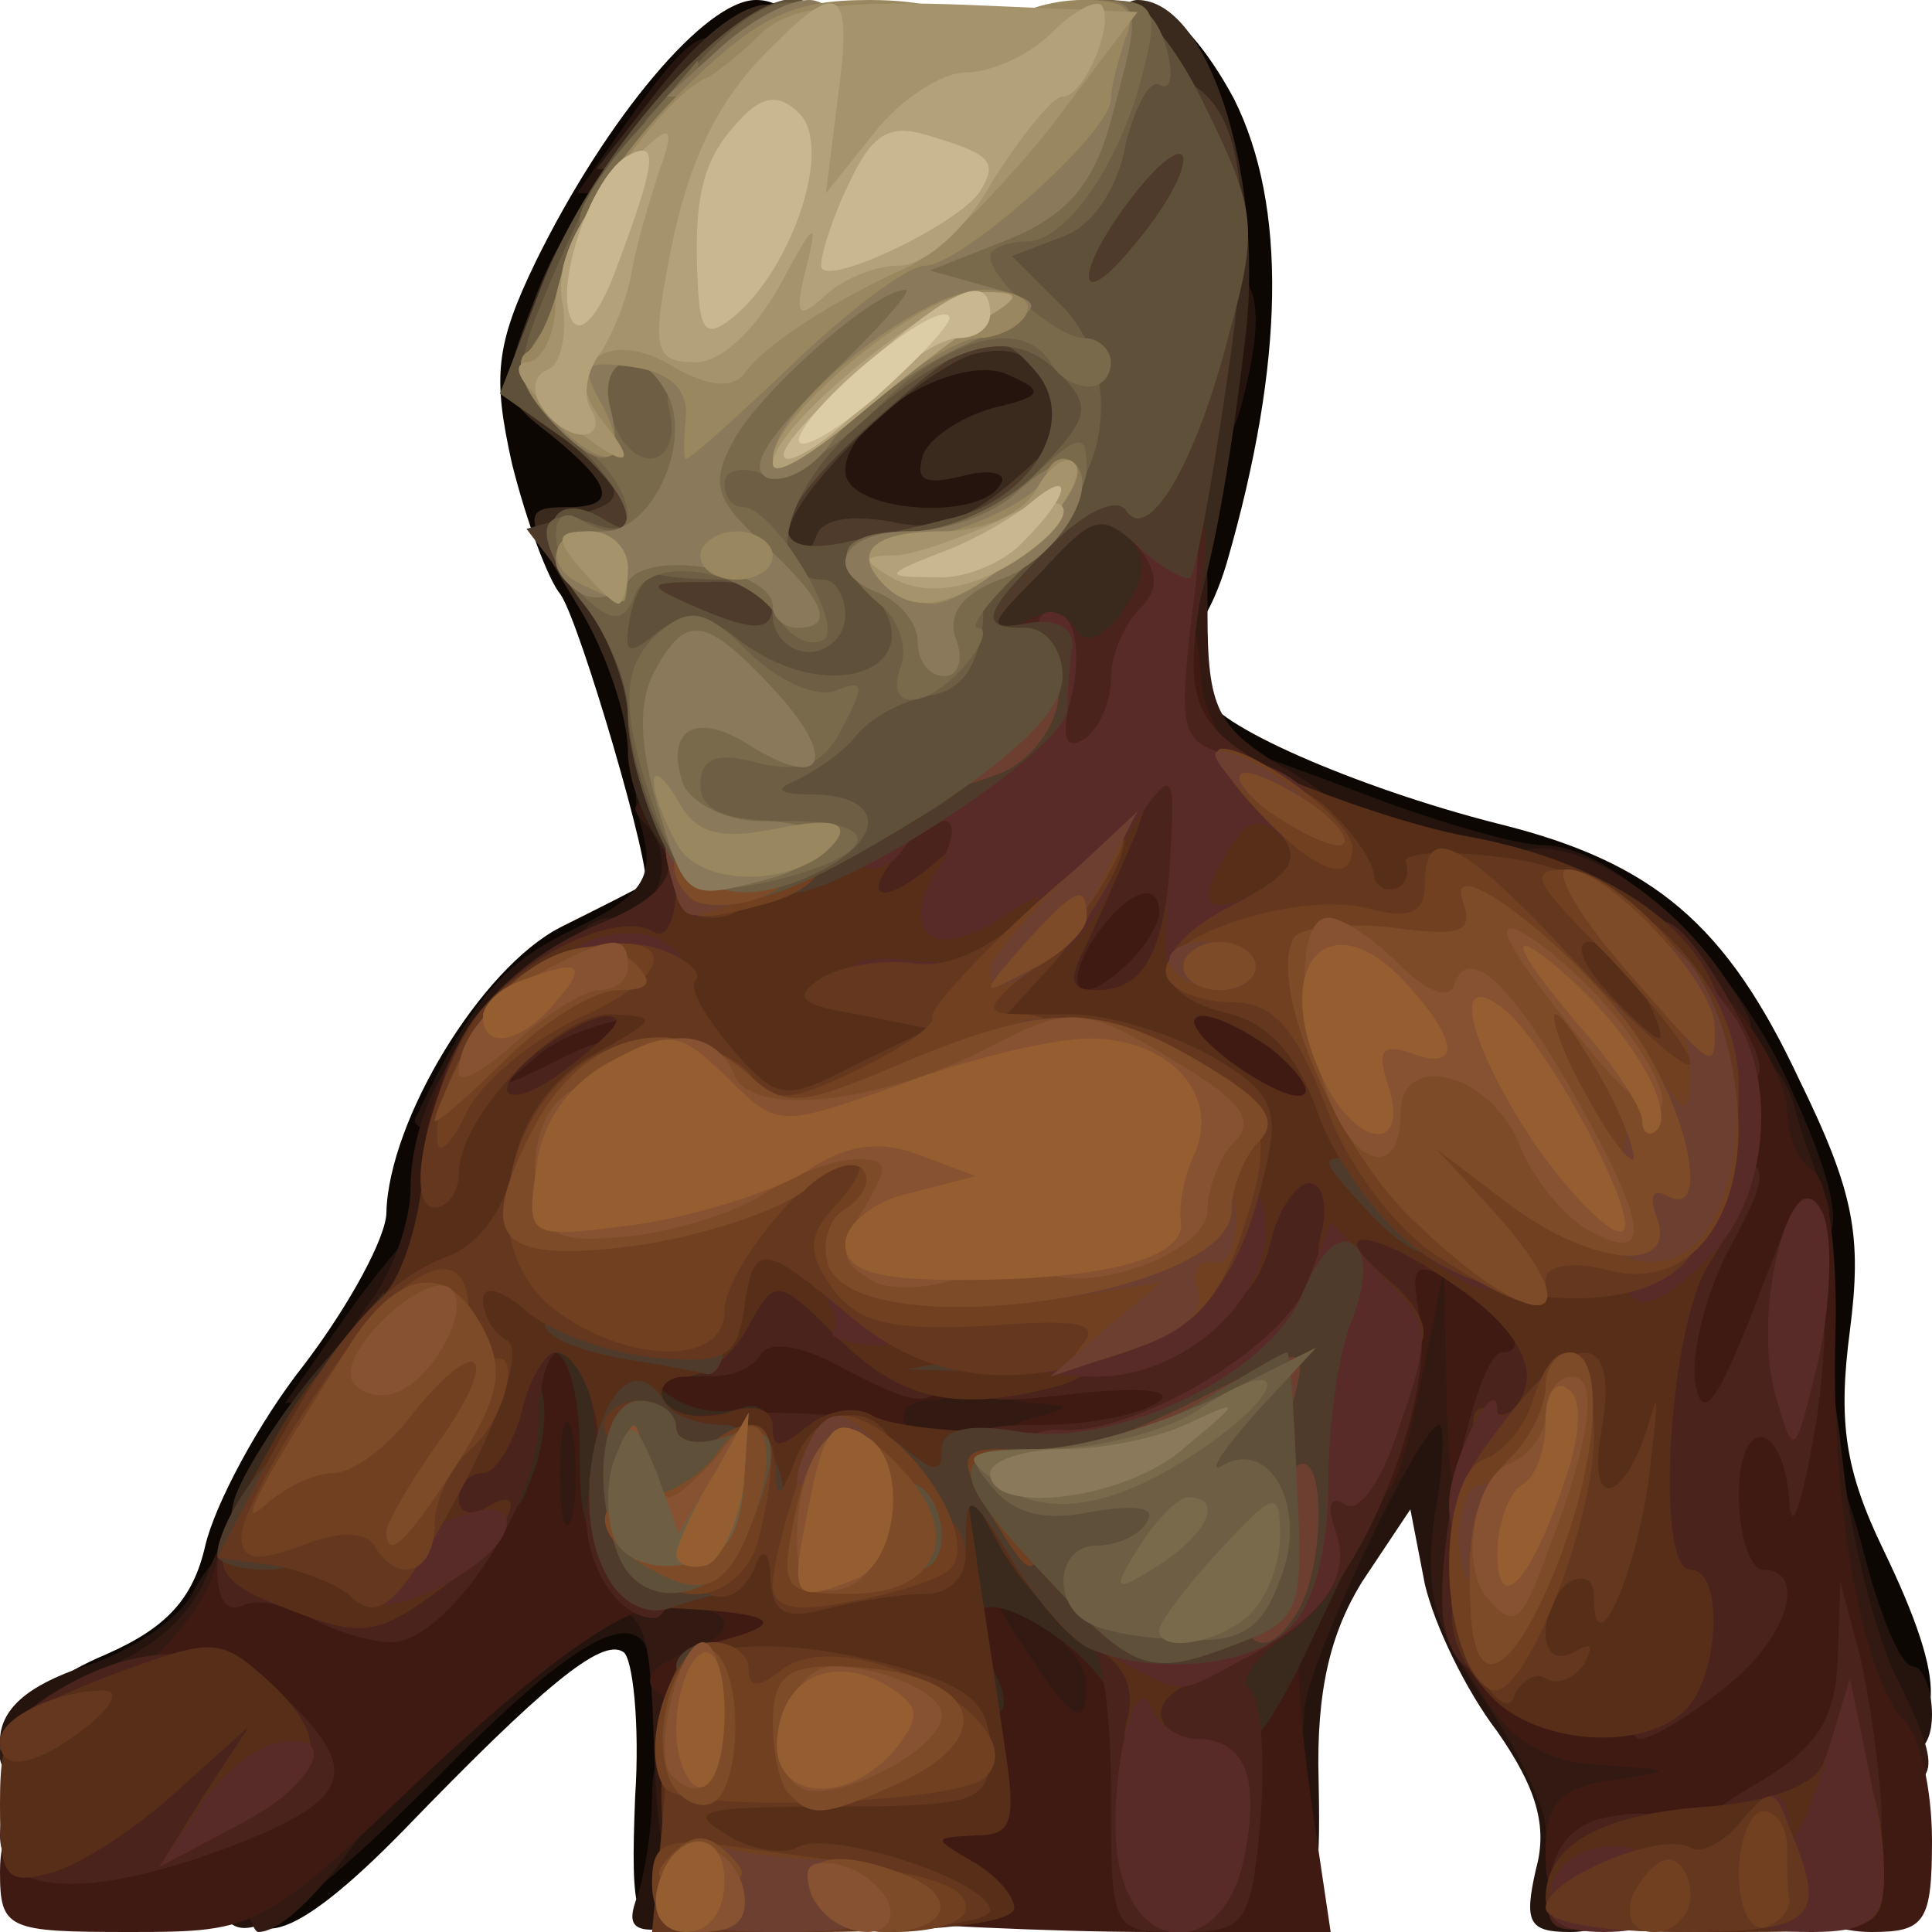 <?xml version="1.0" encoding="utf-8"?>
<!DOCTYPE svg PUBLIC "-//W3C//DTD SVG 1.0//EN" "http://www.w3.org/TR/2001/REC-SVG-20010904/DTD/svg10.dtd">
<svg version="1.0" xmlns="http://www.w3.org/2000/svg" width="40px" height="40px" viewBox="0 0 40 40" preserveAspectRatio="xMidYMid meet">
 <g fill="#0d0704">
  <path d="M5 38.85 c0 -1.35 1.40 -2.85 2.65 -2.85 0.45 0 0.85 -0.40 0.85 -0.85 0 -1.65 2.25 -3.25 4.35 -3.05 l1.90 0.15 0.15 3.90 c0.15 3.55 0.05 3.85 -0.85 3.85 -0.90 0 -1 -0.30 -0.90 -2.80 0.10 -1.50 -0.05 -2.90 -0.25 -3 -0.45 -0.30 -1.70 0.75 -4.55 3.70 -2.30 2.35 -3.35 2.65 -3.35 0.95z"/>
  <path d="M0.50 35.45 c0 -0.25 0.75 -0.80 1.70 -1.20 1.25 -0.55 1.80 -1.15 2.05 -2.25 0.20 -0.85 1.10 -2.55 2.05 -3.75 0.95 -1.25 1.70 -2.65 1.70 -3.15 0.05 -1.90 1.95 -5.05 3.60 -5.90 0.90 -0.45 1.70 -0.85 1.75 -0.90 0.20 -0.15 -1.35 -5.45 -1.75 -6 -0.25 -0.30 -0.70 -1.50 -1 -2.70 -0.40 -1.80 -0.35 -2.45 0.50 -4.20 1.45 -2.95 3.50 -5.40 4.55 -5.40 1.25 0 1.10 2 -0.15 2.35 -0.55 0.15 -1 0.55 -1 0.95 0 0.35 -0.45 1.45 -1.05 2.40 -0.95 1.60 -0.95 1.85 -0.25 2.10 0.50 0.20 0.80 0.90 0.80 1.90 0 0.90 0.25 2.95 0.55 4.55 0.60 3.40 0.25 6.25 -0.85 6.25 -1.45 0 -3.20 2.40 -3.55 4.75 -0.15 1.40 -0.55 2.25 -0.95 2.25 -0.40 0 -0.70 0.35 -0.70 0.80 0 0.45 -0.40 1.40 -0.95 2.10 -0.50 0.75 -1.10 1.85 -1.25 2.50 -0.20 0.65 -0.75 1.10 -1.35 1.10 -0.60 0 -0.95 0.35 -0.95 1 0 0.80 -0.35 1 -1.75 1 -0.95 0 -1.75 -0.25 -1.75 -0.55z"/>
  <path d="M37.10 33.75 c-0.35 -1.25 -0.60 -3.50 -0.60 -5 0 -4.90 -2.55 -8.90 -6.20 -9.75 -1.25 -0.25 -3.20 -0.85 -4.30 -1.30 -1.70 -0.70 -2 -1.05 -2 -2.25 0 -0.80 0.25 -1.45 0.50 -1.45 0.30 0 0.50 0.20 0.50 0.40 0 0.55 3.05 1.90 6 2.65 3.25 0.80 4.75 2.10 6.25 5.30 1.15 2.35 1.30 3.25 1.05 5.20 -0.25 1.90 -0.10 2.90 0.70 4.55 1.35 2.80 1.30 3.90 -0.15 3.90 -0.95 0 -1.25 -0.40 -1.75 -2.25z"/>
  <path d="M23.50 12.10 c0 -0.80 0.25 -2.70 0.50 -4.25 0.45 -2.30 0.40 -3.10 -0.25 -4.30 -0.40 -0.85 -0.75 -1.95 -0.75 -2.55 0 -1.70 1.40 -1.10 2.55 1.05 1.10 2.20 1.05 5.45 -0.15 9.60 -0.65 2.20 -1.90 2.50 -1.90 0.45z"/>
  <path d="M16.60 9.15 c0.15 -1.80 0.25 -1.90 2.05 -2.05 l1.90 -0.15 -0.15 1.90 c-0.15 1.80 -0.25 1.90 -2.05 2.05 l-1.90 0.15 0.15 -1.90z"/>
 </g>
 <g fill="#24140d">
  <path d="M4.50 38.75 c0 -0.90 0.25 -1.25 1 -1.25 0.65 0 1 -0.35 1 -0.90 0 -1.15 0.95 -2.10 2.10 -2.10 0.50 0 0.90 -0.35 0.90 -0.75 0 -0.40 0.35 -0.75 0.75 -0.75 0.40 0 0.75 -0.35 0.75 -0.80 0 -0.60 0.45 -0.70 1.90 -0.60 1.75 0.15 1.85 0.25 2 2.05 0.10 1.40 0 1.85 -0.60 1.85 -0.45 0 -0.80 -0.30 -0.80 -0.70 0 -1.75 -1.30 -1.20 -4.35 1.90 -3.55 3.55 -4.65 4.05 -4.65 2.05z"/>
  <path d="M13.20 39.25 c0.15 -0.45 0.30 -1.40 0.30 -2.05 0 -0.90 0.25 -1.20 1.05 -1.20 0.85 0 1 0.25 0.85 1.90 -0.10 1.50 -0.35 1.90 -1.35 2 -0.95 0.15 -1.10 0 -0.85 -0.65z"/>
  <path d="M31.80 38.70 c0.25 -0.90 0 -1.70 -0.80 -2.85 -0.65 -0.85 -1.30 -2.20 -1.50 -3.05 l-0.30 -1.55 -1 1.50 c-0.65 1.05 -0.95 2.25 -0.90 4.10 0.05 2.30 -0.05 2.65 -0.85 2.65 -0.85 0 -0.95 -0.40 -0.95 -3.25 0 -2.55 0.30 -3.80 1.30 -5.75 1.20 -2.25 1.45 -2.50 3 -2.50 1.65 0 1.70 0.05 1.70 1.95 0 2.95 0.55 5.05 1.30 5.05 0.50 0 0.70 0.70 0.70 2.50 0 2.15 -0.15 2.50 -1 2.50 -0.85 0 -0.95 -0.20 -0.70 -1.30z"/>
  <path d="M0 36.05 c0 -0.65 0.55 -1.15 1.75 -1.55 0.95 -0.30 2 -1 2.25 -1.55 0.80 -1.45 1.50 -1.15 1.50 0.75 0 1.50 -0.20 1.75 -2.15 2.50 -2.75 1.05 -3.35 1 -3.35 -0.15z"/>
  <path d="M37.05 34.30 c-0.75 -3.05 -0.70 -4.80 0.15 -4.80 0.45 0 0.95 1 1.35 2.50 0.35 1.40 0.80 2.50 1.05 2.50 0.20 0 0.40 0.45 0.40 1 0 0.70 -0.35 1 -1.20 1 -1 0 -1.25 -0.35 -1.75 -2.20z"/>
  <path d="M7.30 27.05 c0.80 -1.10 1.65 -2.05 1.85 -2.05 0.25 0 0.35 0.85 0.25 1.90 -0.15 1.70 -0.30 1.85 -1.85 2 l-1.65 0.15 1.40 -2z"/>
  <path d="M35.45 24 c-0.35 -1.10 -0.80 -2 -1.05 -2 -0.20 0 -0.40 -0.45 -0.40 -1 0 -0.65 -0.35 -1 -1 -1 -0.55 0 -1 -0.20 -1 -0.50 0 -0.25 -0.60 -0.50 -1.35 -0.50 -0.80 0 -2.25 -0.25 -3.25 -0.55 -1.55 -0.40 -1.90 -0.75 -1.90 -1.70 0 -0.70 0.05 -1.25 0.15 -1.25 0.05 0 1.30 0.45 2.75 1 1.45 0.55 3.05 1 3.55 1 1.45 0 3.80 2.25 5 4.75 1.30 2.80 1.35 3.75 0.05 3.75 -0.70 0 -1.10 -0.55 -1.55 -2z"/>
  <path d="M8.60 23.15 c1.20 -2.50 1.80 -3.20 3.25 -3.90 1.45 -0.70 1.70 -1.05 1.45 -2.05 -0.30 -1.05 -0.15 -1.20 0.95 -1.20 1.10 0 1.25 0.20 1.25 1.65 0 2 -0.40 2.60 -2 3.10 -1.35 0.45 -2.50 1.40 -2.50 2.20 0 0.30 -0.60 0.55 -1.30 0.55 -0.70 0 -1.20 -0.15 -1.10 -0.35z"/>
  <path d="M16 9.75 c0 -2.80 1.35 -3.90 4.60 -3.65 2 0.15 2.15 0.25 2.30 1.70 0.10 0.80 -0.10 2.10 -0.35 2.85 -0.50 1.25 -0.75 1.35 -3.55 1.35 l-3 0 0 -2.25z"/>
  <path d="M24 7.50 c0 -1.65 0.15 -2 1 -2 1.05 0 1.25 0.80 0.70 2.90 -0.55 1.95 -1.70 1.35 -1.70 -0.90z"/>
  <path d="M13 2.50 c1.55 -2.20 2 -2.25 2 -0.30 0 1.65 -0.10 1.80 -1.55 1.80 l-1.50 0 1.05 -1.50z"/>
 </g>
 <g fill="#321a12">
  <path d="M4.90 38.15 c-0.10 -1.55 -0.35 -1.95 -1.25 -2.05 -0.65 -0.10 -1.15 0.05 -1.15 0.35 0 0.30 -0.55 0.55 -1.25 0.55 -1.95 0 -1.55 -1.45 0.65 -2.35 1.30 -0.50 2.10 -1.20 2.45 -2.20 0.55 -1.35 1.65 -2.05 1.65 -0.95 0 0.30 0.40 0.50 0.95 0.50 1 0 1.55 1.25 1.55 3.65 0 1.20 -2.25 4.35 -3.15 4.35 -0.15 0 -0.35 -0.85 -0.45 -1.85z"/>
  <path d="M13.55 36.45 c-0.10 -3.20 -0.15 -3.35 -2.05 -3.05 l-1.50 0.20 0 -2.80 c0 -2.80 0 -2.80 -1.55 -2.80 -1.45 0 -1.50 -0.05 -0.75 -1.10 0.45 -0.60 0.80 -1.65 0.80 -2.30 0 -1.40 0.85 -3.10 1.50 -3.10 0.30 0 0.50 1.35 0.50 3 l0 3.05 1.75 -0.35 c0.95 -0.15 2.30 -0.15 3 0 1.05 0.25 1.25 0.60 1.25 2.05 0 1.55 -0.15 1.70 -1.60 1.90 l-1.65 0.20 1.65 0.05 c1.50 0.10 1.60 0.20 1.60 2.10 0 1.10 -0.20 2 -0.50 2 -0.25 0 -0.50 0.80 -0.50 1.75 0 1.35 -0.20 1.75 -0.90 1.75 -0.80 0 -0.95 -0.45 -1.05 -2.55z"/>
  <path d="M32 37.85 c0 -0.45 -0.60 -1.65 -1.30 -2.70 -1.05 -1.50 -1.20 -2.25 -1 -3.75 0.20 -1.05 0.20 -1.90 0.10 -1.90 -0.40 0 -2.80 5.05 -2.80 5.95 0 0.95 -0.35 1.05 -5.60 1.85 l-1.85 0.30 -0.35 -3 c-0.25 -2.35 -0.50 -3.05 -1.25 -3.25 -0.70 -0.20 -0.95 -0.70 -0.95 -2.05 l0 -1.80 3.25 0 3.25 0 0 1.75 c0 1.55 -0.15 1.75 -1.35 1.75 -1.30 0 -1.20 0.10 0.80 1.15 1.60 0.80 2.25 0.95 2.40 0.50 0.15 -0.35 0.55 -0.65 0.90 -0.65 0.35 0 0.75 -0.65 0.85 -1.50 0.20 -1.30 0.10 -1.50 -1 -1.50 -1.15 0 -1.20 -0.10 -1 -2.50 0.20 -1.75 0.05 -2.50 -0.45 -2.70 -0.35 -0.15 -0.65 -1 -0.65 -2.05 0 -1.70 0.05 -1.75 2 -1.75 1.95 0 2 0.05 2 1.75 0 0.95 0.25 1.75 0.50 1.75 0.30 0 0.50 0.35 0.50 0.75 0 0.45 0.45 0.75 1.25 0.75 1.25 0 1.25 0.05 1.25 4.25 0 2.50 0.20 4.25 0.50 4.25 0.30 0 0.50 0.35 0.50 0.80 0 0.60 0.30 0.75 1.15 0.50 0.60 -0.15 1.60 -0.30 2.25 -0.30 0.85 0 1.10 -0.30 1.10 -1.25 0 -0.70 -0.20 -1.25 -0.50 -1.25 -0.25 0 -0.50 -1 -0.50 -2.25 0 -1.85 0.15 -2.25 0.95 -2.25 0.75 0 0.95 0.50 1.20 2.75 0.15 1.50 0.65 3.45 1.05 4.35 1.05 2.10 1 2.40 -0.40 2.40 -0.65 0 -1.30 0.25 -1.40 0.55 -0.10 0.30 -1.35 0.70 -2.80 0.85 -2.15 0.20 -2.60 0.10 -2.60 -0.55z"/>
  <path d="M35.50 23.75 c0 -1.85 1.15 -2.50 1.65 -0.85 0.10 0.45 0.40 1.25 0.60 1.75 0.30 0.70 0.10 0.85 -0.95 0.85 -1.15 0 -1.30 -0.20 -1.30 -1.75z"/>
  <path d="M33 20.50 c-0.40 -0.55 -1 -1 -1.35 -1 -0.35 0 -0.65 -0.45 -0.65 -1 0 -1.90 3.10 -0.70 4.75 1.80 0.75 1.15 0.75 1.20 -0.65 1.20 -0.80 0 -1.65 -0.40 -2.10 -1z"/>
  <path d="M12 19.50 c0 -0.25 0.30 -0.50 0.70 -0.50 0.95 0 1.35 -1.25 0.65 -1.95 -0.40 -0.40 -0.20 -0.55 0.80 -0.55 1.20 0 1.35 0.20 1.35 1.75 0 1.65 -0.10 1.75 -1.75 1.75 -0.95 0 -1.75 -0.20 -1.75 -0.50z"/>
  <path d="M24.20 17.10 c-0.30 -0.20 -0.65 -0.75 -0.85 -1.20 -0.15 -0.50 -0.80 -0.90 -1.35 -0.90 -0.75 0 -1 -0.35 -1 -1.45 0 -2.45 0.45 -3.05 2.30 -3.05 1.70 0 1.70 0.05 1.70 2.20 0 1.95 0.20 2.35 1.50 3.15 0.85 0.45 1.50 1.05 1.50 1.25 0 0.50 -3.05 0.50 -3.80 0z"/>
 </g>
 <g fill="#3f1a13">
  <path d="M0 38.75 c0 -0.85 0.30 -1.25 0.90 -1.25 0.45 -0.05 1.40 -0.35 2.05 -0.70 1.10 -0.60 1.15 -0.70 0.30 -1.15 -0.85 -0.50 -0.80 -0.60 0.20 -1.60 0.55 -0.55 1.05 -1.40 1.05 -1.85 0 -0.60 0.45 -0.75 1.75 -0.65 1.25 0.15 1.95 -0.10 2.45 -0.80 1.05 -1.35 1.05 -3.75 0 -3.75 -0.45 0 -0.60 -0.25 -0.40 -0.55 0.20 -0.35 0.40 -1.35 0.45 -2.30 0.15 -2.55 1.70 -4.35 3.90 -4.55 1.80 -0.15 1.85 -0.10 1.85 1.55 0 1.45 -0.25 1.85 -1.50 2.35 -1.95 0.80 -2.10 2.75 -0.25 3.10 0.70 0.15 1.40 0.05 1.55 -0.15 0.40 -0.65 2.80 -0.55 4.35 0.20 1.45 0.65 1.85 2.35 0.55 2.35 -0.40 0 -0.60 0.25 -0.45 0.50 0.20 0.30 0.55 0.40 0.80 0.25 0.25 -0.20 0.45 0.05 0.45 0.55 0 0.70 -0.45 0.80 -3.25 0.60 -4.45 -0.30 -3.35 0.50 1.25 0.90 4.25 0.35 6.50 1.10 6.55 2.20 0 0.50 0.10 0.55 0.30 0.15 0.35 -1 2.10 -0.80 2.05 0.25 -0.05 0.45 0.10 1.90 0.30 3.25 l0.35 2.35 -3.70 0 c-2.05 0 -5.10 -0.15 -6.80 -0.30 l-3.05 -0.35 0 -1.75 0 -1.75 2.50 0.25 c1.35 0.15 2.50 0.05 2.50 -0.15 0 -0.25 -1.25 -0.45 -2.75 -0.45 -2.60 0 -3.65 -0.70 -2 -1.30 1.20 -0.45 0.90 -1 -0.55 -0.95 -0.85 0.05 -2.45 1.20 -4.80 3.40 -3.45 3.30 -3.55 3.35 -6.20 3.35 -2.55 0 -2.70 -0.05 -2.70 -1.25z m22.50 -3.90 c0 -0.35 -0.45 -0.90 -1 -1.25 -1 -0.60 -1.05 -0.60 -0.20 0.65 0.90 1.40 1.20 1.55 1.20 0.60z m-10.65 -5.20 c-0.15 -0.50 -0.25 -0.10 -0.25 0.85 0 0.95 0.10 1.35 0.25 0.90 0.10 -0.50 0.10 -1.30 0 -1.75z"/>
  <path d="M37.50 39.45 c0 -0.40 -0.85 -0.50 -2.75 -0.25 -2.65 0.30 -2.75 0.25 -2.75 -0.90 0 -0.95 0.30 -1.30 1.40 -1.45 1.30 -0.20 1.30 -0.20 -0.20 -0.30 -1.10 -0.05 -1.85 -0.45 -2.40 -1.30 l-0.80 -1.25 2.10 -0.05 c1.20 0 1.85 -0.15 1.55 -0.30 -0.40 -0.10 -0.65 -1.10 -0.65 -2.20 0 -1.05 -0.20 -1.95 -0.50 -1.95 -0.25 0 -0.50 0.45 -0.50 1 0 0.65 -0.35 1 -1 1 -0.85 0 -1 -0.35 -1.05 -2.60 l-0.05 -2.65 -0.45 2.20 c-0.55 2.80 -0.95 3.20 -0.95 1 -0.05 -1.40 -0.10 -1.55 -0.55 -0.80 -0.25 0.45 -0.75 0.85 -1 0.85 -0.30 0 -0.85 0.35 -1.25 0.75 -1 1 -5.20 1.05 -5.20 0.05 0 -0.40 0.40 -0.85 0.90 -0.95 0.80 -0.20 0.80 -0.25 0 -0.30 -1.50 -0.10 -1 -1.45 0.65 -1.80 0.85 -0.20 1.95 -0.75 2.50 -1.30 1 -1 0.80 -2.45 -0.35 -2.45 -0.40 0 -0.85 -0.35 -1 -0.75 -0.20 -0.40 -0.85 -0.75 -1.50 -0.75 -1 0 -1.20 -0.25 -1.20 -1.60 0.05 -2.35 1 -3.40 3.20 -3.40 1.60 0 1.80 0.15 1.80 1.25 0 0.80 0.30 1.25 0.75 1.25 0.40 0 0.75 0.25 0.75 0.50 0 0.30 0.30 0.50 0.70 0.50 0.40 0 0.80 0.80 1 2 0.25 1.45 0.55 2 1.20 2 1.60 0 3.10 1.45 3.15 3.15 0.05 1.50 0.10 1.45 0.40 -0.40 0.20 -1.10 0.55 -2.30 0.80 -2.70 0.25 -0.40 0.40 -1.75 0.35 -3 l-0.10 -2.30 1.25 1.40 c0.70 0.75 1.25 1.85 1.25 2.35 0 0.50 0.25 1.10 0.55 1.25 0.30 0.20 0.50 1.70 0.45 3.40 -0.10 3.40 0.55 7.10 1.45 8 0.30 0.30 0.55 1.40 0.55 2.45 0 1.70 -0.15 1.90 -1.25 1.90 -0.70 0 -1.25 -0.25 -1.25 -0.55z"/>
  <path d="M21 14.25 c0 -1.70 0.05 -1.75 1.90 -1.75 1.65 0 1.85 0.15 1.95 1.30 0 0.75 0.35 1.50 0.75 1.75 0.40 0.30 -0.35 0.45 -1.95 0.45 l-2.65 0 0 -1.75z"/>
 </g>
 <g fill="#392a1d">
  <path d="M23.90 36.15 c-0.50 -0.10 -0.90 -0.50 -0.90 -0.90 0 -0.75 -2.25 -2.35 -2.70 -1.90 -0.15 0.15 -0.05 0.70 0.25 1.20 0.65 1.20 -0.15 1.25 -1.20 0.05 -0.50 -0.55 -0.85 -1.75 -0.85 -2.90 0 -1.90 0.10 -2 1.65 -2.10 1.30 -0.10 1.75 0.15 2.45 1.40 0.75 1.30 1.15 1.50 3.05 1.50 l2.20 0 -0.95 2 c-1 1.95 -1.25 2.10 -3 1.65z"/>
  <path d="M4.85 31.05 c0.15 -0.50 0.90 -1.70 1.65 -2.60 l1.45 -1.70 0.05 1.90 c0 1 -0.20 1.85 -0.50 1.85 -0.25 0 -0.50 0.35 -0.50 0.75 0 0.45 -0.45 0.75 -1.20 0.75 -0.95 0 -1.15 -0.20 -0.95 -0.95z"/>
  <path d="M12 30 c0 -1.15 -0.25 -2 -0.55 -2 -0.30 0 -0.45 0.35 -0.25 0.75 0.15 0.40 0.05 1.25 -0.20 1.85 -0.35 0.95 -0.45 0.80 -0.45 -0.95 l-0.05 -2.15 2.80 0 c1.70 0 2.65 0.20 2.45 0.50 -0.15 0.30 -0.80 0.50 -1.40 0.50 -0.85 0 -0.95 0.10 -0.40 0.45 0.40 0.25 1 0.35 1.40 0.20 0.40 -0.15 0.65 0.10 0.65 0.80 0 0.70 -0.30 1.05 -1 1.05 -0.55 0 -1 0.25 -1 0.50 0 0.30 -0.45 0.50 -1 0.50 -0.85 0 -1 -0.35 -1 -2z"/>
  <path d="M15 19.75 c0 -0.45 -0.45 -1.25 -1 -1.85 -0.55 -0.60 -1 -1.65 -1 -2.35 0 -0.70 -0.45 -2.05 -1 -2.95 -1.20 -1.95 -1.20 -2.10 -0.25 -2.10 1.05 0 0.95 -0.45 -0.35 -1.50 -1.05 -0.80 -1.05 -0.95 -0.35 -2.75 0.85 -2.30 1.95 -2.90 1.95 -1.05 0 0.95 0.25 1.30 1 1.30 0.65 0 1 0.35 1 0.95 0 0.70 0.30 0.85 1.25 0.65 0.80 -0.15 1.25 -0.55 1.25 -1.15 0 -0.70 0.50 -1 2 -1.25 1.20 -0.20 2 -0.60 2 -1 0 -1.75 1.30 -4.70 2.05 -4.70 1.45 0 2.60 3.55 2.25 6.85 -0.60 5.15 -1.35 7.70 -2.25 7.60 -2.50 -0.25 -3.05 0.05 -3.05 1.55 0 1.15 -0.20 1.50 -1 1.50 -0.80 0 -1 0.35 -1 1.50 0 1.40 -0.15 1.50 -1.75 1.50 -1.25 0 -1.75 -0.20 -1.75 -0.75z m1.50 -4 c0 -0.90 -0.25 -1.25 -0.95 -1.25 -0.70 0 -0.85 0.30 -0.65 1.25 0.10 0.70 0.55 1.25 0.90 1.25 0.40 0 0.70 -0.50 0.70 -1.25z m2.50 -2.50 c0 -0.45 -0.30 -0.60 -0.75 -0.45 -0.40 0.20 -0.75 0.50 -0.75 0.75 0 0.25 0.35 0.45 0.75 0.45 0.40 0 0.75 -0.35 0.75 -0.75z m1.70 -3.20 c0.20 -0.25 -0.20 -0.35 -0.75 -0.20 -0.80 0.20 -1 0.10 -0.85 -0.40 0.10 -0.35 0.75 -0.80 1.45 -1 1.05 -0.25 1.10 -0.35 0.30 -0.70 -1.05 -0.45 -3.35 0.95 -3.35 2 0 0.85 2.75 1.05 3.20 0.30z"/>
  <path d="M13.60 1.90 c1.55 -2 2.90 -2.40 2.90 -0.90 0 1.45 -1.15 2.50 -2.80 2.50 l-1.35 0 1.25 -1.60z"/>
 </g>
 <g fill="#49231c">
  <path d="M14 38.25 c0 -1.65 0.10 -1.75 1.75 -1.75 1.65 0 1.75 0.10 1.75 1.75 0 1.65 -0.10 1.75 -1.75 1.75 -1.65 0 -1.75 -0.10 -1.75 -1.75z"/>
  <path d="M23 37 c0 -1.65 -0.20 -3 -0.50 -3 -0.55 0 -1.75 -1.80 -2.25 -3.35 -0.30 -1.05 -0.15 -1.15 1.35 -1.15 0.90 0 1.95 -0.20 2.35 -0.45 0.40 -0.25 -0.20 -0.35 -1.65 -0.20 -2.10 0.25 -2.30 0.20 -2.30 -0.80 0 -0.85 0.30 -1.05 1.45 -1.05 1.50 0 3.55 -1.90 3.55 -3.30 0 -0.45 0.60 -0.70 1.75 -0.70 0.95 0 1.75 0.25 1.75 0.50 0 0.30 0.45 0.50 0.95 0.50 0.55 0 1.15 0.45 1.30 1 0.40 1.30 2.05 1.30 2.85 0 0.35 -0.55 1.15 -1 1.75 -1 1.35 0 1.40 0.10 0.35 2.05 -0.40 0.85 -0.70 2 -0.60 2.60 0.15 0.80 0.45 0.40 1.25 -1.65 1 -2.65 1.05 -2.65 1.35 -1.25 0.15 0.85 0.10 2.65 -0.15 4 -0.25 1.40 -0.45 2 -0.50 1.40 -0.10 -1.75 -1.05 -1.90 -1.05 -0.20 0 0.85 0.25 1.55 0.50 1.55 0.95 0 0.50 1.45 -0.80 2.45 -0.75 0.60 -1.50 1.05 -1.75 1.05 -0.25 0 -0.55 -1.10 -0.75 -2.50 -0.40 -3 -1.70 -3.55 -1.70 -0.75 0 1.85 -1.25 2.55 -1.60 0.90 -0.25 -1.30 0.65 -5.65 1.20 -5.65 0.65 0 0 -0.90 -1.05 -1.50 -0.80 -0.40 -0.85 -0.30 -0.65 0.80 0.30 1.75 -1.25 5.60 -2.75 6.55 -0.65 0.45 -1 0.95 -0.80 1.10 0.25 0.15 0.35 1.35 0.25 2.70 -0.20 2.20 -0.30 2.35 -1.65 2.35 -1.45 0 -1.45 0 -1.45 -3z m2.50 -4.45 c0 -0.25 0.15 -0.80 0.30 -1.25 0.20 -0.60 0 -0.80 -0.75 -0.80 -0.60 0 -1.05 0.25 -1.05 0.50 0 0.30 -0.45 0.50 -1 0.50 -0.55 0 -1 0.35 -1 0.75 0 0.50 0.55 0.75 1.75 0.75 0.95 0 1.75 -0.20 1.75 -0.45z"/>
  <path d="M32.10 38.90 c0.10 -0.75 0.55 -1.20 1.30 -1.30 1 -0.15 1.15 0 1 1 -0.10 0.75 -0.55 1.20 -1.30 1.30 -1 0.15 -1.15 0 -1 -1z"/>
  <path d="M0 38 c0 -0.55 0.30 -1 0.65 -1 0.40 0 0.35 -0.15 -0.15 -0.50 -0.65 -0.40 -0.60 -0.55 0.25 -1.20 1.85 -1.35 3.80 -1.40 5.10 -0.20 1.65 1.55 1.45 2.15 -1 3.10 -3 1.15 -4.85 1.05 -4.85 -0.20z"/>
  <path d="M35.35 38.65 c-0.60 -0.55 -0.40 -0.90 1.15 -1.80 1.15 -0.70 1.50 -1.30 1.55 -2.50 l0.05 -1.60 0.40 1.50 c0.20 0.85 0.40 2.25 0.45 3.15 0.05 1.50 -0.05 1.60 -1.60 1.60 -0.95 0 -1.85 -0.15 -2 -0.35z"/>
  <path d="M18.50 33.25 c0 -1.20 0.25 -1.75 0.75 -1.75 0.40 0 0.80 0.15 0.80 0.40 0.45 2.75 0.35 3.10 -0.60 3.10 -0.75 0 -0.95 -0.35 -0.95 -1.75z"/>
  <path d="M6.35 33.45 c-0.45 -0.25 -1.10 -0.35 -1.35 -0.20 -0.30 0.15 -0.50 -0.15 -0.50 -0.75 0 -0.80 0.30 -1.05 1.15 -1 1.95 0.20 2.35 0 2.35 -1 0 -1.60 1.55 -3 3.35 -3 1.50 0 1.65 0.15 1.65 1.50 0 0.85 0.25 1.50 0.50 1.50 0.30 0 0.50 0.70 0.50 1.50 0 0.85 -0.20 1.50 -0.45 1.50 -0.90 0 -1.65 -1.50 -1.35 -2.70 0.30 -1.30 -0.05 -2.80 -0.65 -2.80 -0.20 0 -0.40 0.65 -0.40 1.45 0 1.70 -1.90 4.55 -3.05 4.55 -0.45 0 -1.25 -0.25 -1.75 -0.55z"/>
  <path d="M14.50 30.75 c0 -0.40 -0.20 -0.75 -0.50 -0.75 -0.25 0 -0.50 -0.20 -0.50 -0.40 0 -0.50 4.85 -0.45 5.30 0.05 0.20 0.20 0.10 0.35 -0.20 0.35 -0.35 0 -0.60 0.35 -0.60 0.75 0 0.50 -0.55 0.75 -1.75 0.75 -1.20 0 -1.75 -0.25 -1.75 -0.75z"/>
  <path d="M17.40 28.30 c-0.80 -0.45 -1.50 -0.55 -1.65 -0.25 -0.50 0.75 -2.25 0.50 -2.25 -0.35 0 -1.65 1 -2.70 2.65 -2.70 1.80 0 3.35 1.40 3.35 3 0 1.20 -0.30 1.25 -2.10 0.30z"/>
  <path d="M9 23.40 c0 -1.70 1.35 -3.40 3.35 -4.25 1.15 -0.45 1.65 -0.95 1.45 -1.45 -0.20 -0.45 0.05 -0.70 0.70 -0.70 0.85 0 1 0.35 1 2 0 1.95 -0.05 2 -1.65 2 -0.90 0 -2.10 0.35 -2.65 0.80 -0.90 0.75 -0.90 0.75 0.15 0.25 1.55 -0.80 1.75 -0.70 1.55 0.85 -0.15 1.15 -0.40 1.35 -2 1.50 -1.70 0.15 -1.90 0.05 -1.90 -1z"/>
  <path d="M34 20.75 c0 -2.15 0.50 -2.20 1.65 -0.30 1.10 1.90 1.10 2.05 -0.40 2.05 -1.10 0 -1.25 -0.20 -1.25 -1.75z"/>
  <path d="M19.90 21.65 c-1.25 -0.15 -1.90 -0.45 -1.90 -0.95 0 -0.40 -0.30 -0.70 -0.65 -0.70 -0.90 0 -1.05 -3.30 -0.20 -3.85 0.60 -0.35 0.85 -0.45 2.50 -0.55 0.55 -0.05 0.85 -0.50 0.85 -1.30 0 -1.25 1.25 -2.10 1.80 -1.25 0.15 0.30 0.55 0.15 0.95 -0.40 0.45 -0.65 0.50 -1.10 0.15 -1.50 -0.40 -0.50 -0.25 -0.65 0.60 -0.65 1 0 1.10 0.20 0.85 1.90 -0.35 2.10 -0.10 2.70 1.55 3.55 0.65 0.35 1.10 1.05 1.10 1.75 0 1.25 -1.50 3.30 -2.45 3.30 -0.35 0 -0.45 0.25 -0.30 0.50 0.30 0.50 -1.05 0.55 -4.85 0.15z m3.50 -1.75 c0.35 -0.35 0.60 -0.80 0.60 -1 0 -0.75 -0.75 -0.40 -1.40 0.60 -0.65 1.10 -0.15 1.35 0.80 0.40z"/>
 </g>
 <g fill="#572e18">
  <path d="M14.20 39.60 c-0.30 -0.20 -0.55 -1.45 -0.50 -2.85 0.05 -2.15 0.20 -2.50 1.30 -2.80 1.30 -0.35 1.05 -0.55 -1 -0.65 -1.40 -0.05 -2.15 -1.80 -0.75 -1.80 0.45 0 0.65 -0.25 0.50 -0.55 -0.20 -0.30 -0.70 -0.40 -1.10 -0.25 -0.40 0.15 -0.55 0.05 -0.40 -0.20 0.40 -0.65 -0.15 -2.50 -0.75 -2.50 -0.20 0 -0.55 0.55 -0.70 1.25 -0.20 0.70 -0.55 1.25 -0.80 1.25 -0.30 0 -0.50 0.25 -0.50 0.55 0 0.25 0.25 0.35 0.50 0.20 1.20 -0.75 0.35 0.80 -0.95 1.70 -1.20 0.90 -1.60 0.95 -3 0.40 -1.85 -0.70 -1.85 -0.90 -0.45 -3.40 1.10 -2 1.90 -2.50 1.90 -1.20 0 0.40 0.25 0.75 0.50 0.75 0.30 0 0.50 -0.45 0.50 -1 0 -0.55 -0.25 -1 -0.55 -1 -0.40 0 -0.40 -0.25 0.05 -0.75 0.35 -0.40 0.70 -1.55 0.75 -2.45 0.05 -0.95 0.50 -2.30 0.95 -3.05 0.90 -1.35 3.05 -2.45 3.85 -1.95 0.25 0.15 0.45 -0.30 0.45 -0.95 0 -1.25 1.40 -1.85 4.40 -1.85 1.20 0 1.25 0.05 0.35 1 -1.10 1.20 -0.45 1.35 0.85 0.15 0.55 -0.45 0.90 -0.55 0.90 -0.25 0 0.35 0.25 0.60 0.50 0.60 0.30 0 0.50 -0.45 0.50 -1 0 -0.75 0.35 -1 1.25 -1 1.10 0 1.20 0.10 0.75 1.30 -0.30 0.70 -0.75 1.70 -1 2.25 -0.40 0.75 -0.35 0.95 0.20 0.95 1 0 1.40 -0.80 1.55 -2.80 0.15 -2.30 0.45 -2.50 2.45 -1.55 0.95 0.40 2.55 0.95 3.60 1.15 2.55 0.45 4.50 1.60 5.15 3.05 0.95 2.05 0.70 2.65 -1.10 2.65 -1.65 0 -3.35 -1.20 -3.35 -2.35 0 -0.30 -0.55 -0.40 -1.25 -0.25 -1.50 0.25 -1.45 0.25 -0.45 2.35 0.80 1.75 1.85 2.25 4.90 2.25 1.85 0 1.90 0 1.20 1.15 -0.85 1.25 -1.15 6.35 -0.40 6.35 0.70 0 0.60 2.20 -0.10 2.90 -0.90 0.90 -3.15 0.70 -4.05 -0.30 -1.05 -1.15 -1.05 -2.05 0 -3.60 0.60 -0.85 0.65 -1.25 0.25 -1.40 -0.35 -0.10 -0.60 -0.40 -0.60 -0.65 0 -0.30 0.20 -0.40 0.45 -0.20 0.25 0.15 0.55 -0.15 0.65 -0.60 0.10 -0.60 -0.45 -1.35 -1.50 -2.05 -1.70 -1.20 -2.75 -1.25 -1.35 -0.10 0.85 0.70 1 1.50 0.20 1.50 -1 0 -1.90 -1.35 -1.60 -2.45 0.15 -0.55 0.05 -1.05 -0.25 -1.05 -0.25 0 -0.65 0.55 -0.80 1.25 -0.45 1.75 -1.80 1.65 -1.80 -0.10 0 -0.80 -0.20 -1.65 -0.40 -1.95 -0.65 -1 -2.65 -1.35 -3.90 -0.65 -2.30 1.20 -1.10 3.95 1.75 3.95 1.40 0 1.35 1.30 -0.05 1.70 -2.10 0.55 -3.25 0.30 -4.55 -1 -1.25 -1.25 -1.30 -1.25 -1.85 -0.25 -0.30 0.60 -0.90 1.05 -1.30 1.05 -0.40 0 -0.60 0.25 -0.45 0.50 0.20 0.30 0.75 0.40 1.30 0.25 0.55 -0.20 0.95 -0.10 0.95 0.30 0 0.45 0.15 0.45 0.75 -0.05 0.40 -0.30 0.95 -0.40 1.30 -0.20 0.30 0.20 1.55 0.35 2.75 0.35 2.20 0 3.20 0.80 1.10 0.90 -0.65 0 -0.85 0.15 -0.50 0.30 0.30 0.10 0.60 0.65 0.60 1.20 0 0.75 0.35 0.95 1.75 0.95 1.85 0 2.50 1.25 1 1.80 -1 0.40 -0.95 1.05 0.15 1.35 0.55 0.15 0.35 0.25 -0.50 0.30 -1.05 0.05 -1.25 -0.15 -1.05 -0.90 0.15 -0.65 -0.10 -1.15 -0.80 -1.50 -0.55 -0.35 -1.35 -1.20 -1.80 -1.95 l-0.75 -1.35 0.25 1.75 c0.15 0.95 0.40 2.60 0.55 3.65 0.25 1.60 0.15 1.85 -0.60 1.85 -0.90 0.05 -0.90 0.05 -0.05 0.55 0.45 0.25 0.85 0.70 0.85 0.95 0 0.60 -6 0.65 -6.80 0.10z m-0.20 -14.10 c0 -0.55 0 -1.15 0.05 -1.35 0 -0.25 -0.30 -0.45 -0.70 -0.55 -0.90 -0.20 -1.40 1.65 -0.70 2.35 0.85 0.85 1.35 0.65 1.35 -0.45z m-1.25 -4.40 c-0.30 -0.35 -2.25 0.95 -2.25 1.45 0 0.25 0.55 0.10 1.20 -0.40 0.65 -0.50 1.15 -0.95 1.05 -1.05z m13.55 0.60 c-1.50 -1.05 -2.25 -0.80 -0.80 0.30 0.70 0.50 1.35 0.80 1.50 0.65 0.15 -0.10 -0.20 -0.55 -0.70 -0.95z"/>
  <path d="M32 39.30 c0 -1.10 1.15 -1.75 3.40 -1.90 1.25 -0.10 2.20 -0.45 2.35 -0.90 0.25 -0.65 0.35 -0.65 0.75 0 0.30 0.40 0.50 1.35 0.50 2.15 0 1.35 0 1.35 -3.50 1.35 -2.65 0 -3.50 -0.15 -3.50 -0.70z"/>
  <path d="M0 37.35 c0 -1.65 0.20 -1.85 2.25 -2.65 2.15 -0.80 2.30 -0.80 3.25 0.05 1.40 1.25 1.25 2.10 -0.60 3.05 l-1.60 0.85 0.90 -1.45 0.95 -1.45 -1.45 1.30 c-0.80 0.75 -1.95 1.50 -2.55 1.70 -1.05 0.30 -1.15 0.15 -1.15 -1.40z"/>
 </g>
 <g fill="#592b28">
  <path d="M23.20 38.75 c-0.35 -1.35 0.25 -4.45 0.65 -3.35 0.15 0.30 0.55 0.60 0.90 0.60 1.05 0 1.35 0.85 1 2.50 -0.40 1.90 -2.10 2.05 -2.55 0.25z"/>
  <path d="M32.10 39.15 c0.20 -1.20 2.40 -1.25 2.40 -0.05 0 0.65 -0.35 0.90 -1.30 0.90 -0.90 0 -1.25 -0.25 -1.10 -0.85z"/>
  <path d="M36 38.80 c0 -1.45 1 -2.30 1.05 -0.95 0 0.50 0.30 0 0.65 -1.10 l0.60 -2 0.35 1.70 c0.65 3.10 0.50 3.55 -1.15 3.55 -1.25 0 -1.50 -0.20 -1.50 -1.20z"/>
  <path d="M4.10 37.45 c0.40 -0.65 1.15 -1.25 1.60 -1.35 1.40 -0.30 0.85 0.85 -0.80 1.70 l-1.60 0.85 0.80 -1.20z"/>
  <path d="M23.10 34.35 c-1.40 -0.80 -0.95 -1.35 1.25 -1.35 1.50 0 1.65 -0.15 1.65 -1.55 0 -1.40 -0.05 -1.45 -0.80 -0.75 -0.40 0.45 -1.55 0.80 -2.50 0.80 -1.35 0 -1.70 -0.20 -1.70 -0.95 0 -0.65 0.30 -0.95 0.90 -0.95 1.55 0.15 4.65 -1.70 5.15 -3 l0.50 -1.30 1.05 1.10 c1 0.95 1.05 1.20 0.40 3.05 -0.35 1.15 -0.85 1.90 -1.15 1.70 -0.30 -0.20 -0.40 0 -0.20 0.55 0.35 0.95 -0.25 1.80 -2 2.70 -1.30 0.70 -1.10 0.70 -2.55 -0.05z"/>
  <path d="M7.20 32.95 c-0.55 -0.90 0.25 -2.85 1.35 -3.20 1.35 -0.45 1.75 0 0.90 1.10 -0.60 0.75 -0.60 0.80 0.20 0.50 1 -0.35 1.15 0.30 0.25 1 -1.10 0.85 -2.35 1.15 -2.70 0.60z"/>
  <path d="M30 31.15 c0 -0.90 1 -2.80 1 -1.95 0 0.30 0.35 0.05 0.75 -0.50 0.70 -0.90 0.75 -0.80 0.65 1.05 -0.15 1.65 -0.35 2.05 -1.25 2.15 -0.85 0.15 -1.15 -0.10 -1.15 -0.75z"/>
  <path d="M36.75 28.85 c-0.50 -1.80 0.40 -5.10 1 -3.70 0.20 0.50 0.15 1.85 -0.10 3 -0.50 2.05 -0.50 2.10 -0.90 0.70z"/>
  <path d="M21 27.50 c0 -0.55 0.35 -1 0.75 -1 0.40 0 1.25 -0.55 1.85 -1.25 1.30 -1.50 2.20 -1.60 2.55 -0.25 0.40 1.60 -1.45 3.50 -3.45 3.50 -1.35 0 -1.70 -0.20 -1.70 -1z"/>
  <path d="M17.25 27.55 c0.15 -0.10 0 -0.50 -0.30 -0.90 -0.45 -0.50 -0.30 -0.65 0.75 -0.65 0.95 0 1.30 0.25 1.30 0.95 0 0.65 -0.30 0.95 -1 0.90 -0.50 -0.05 -0.85 -0.15 -0.75 -0.30z"/>
  <path d="M29.50 26 l-1.25 -1 1.15 0 c0.60 0 1.25 0.35 1.45 0.75 0.45 1.20 0 1.25 -1.35 0.25z"/>
  <path d="M33.50 25.55 c0 -0.85 0.25 -1.65 0.50 -1.80 0.30 -0.15 0.50 -1.10 0.50 -2.05 0 -1.90 0.35 -2.10 1.30 -0.80 1 1.30 0.85 3.75 -0.30 5 -1.40 1.50 -2 1.40 -2 -0.35z"/>
  <path d="M11.50 20.30 c0 -0.90 1.85 -1.35 2.50 -0.60 0.65 0.80 0.15 1.30 -1.35 1.30 -0.65 0 -1.15 -0.30 -1.15 -0.70z"/>
  <path d="M17.50 20.35 c0 -0.45 0.45 -0.60 1.40 -0.45 0.90 0.10 1.65 -0.10 2.15 -0.70 0.65 -0.80 0.60 -0.80 -0.40 -0.15 -1.35 0.85 -2.05 0.25 -1.25 -1.05 0.35 -0.55 0.40 -1 0.15 -1 -0.30 0 -0.65 0.25 -0.80 0.50 -0.45 0.75 -1.25 0.60 -1.25 -0.25 0 -0.45 0.35 -0.90 0.75 -1.05 0.40 -0.20 0.65 -0.50 0.50 -0.75 -0.15 -0.20 0.40 -0.75 1.25 -1.20 0.80 -0.40 1.50 -1 1.50 -1.30 0 -0.30 0.25 -0.35 0.50 -0.20 0.30 0.15 0.35 0.90 0.20 1.60 -0.25 0.90 -0.15 1.20 0.25 0.95 0.30 -0.20 0.55 -0.75 0.55 -1.25 0 -0.45 0.25 -1.10 0.60 -1.45 0.40 -0.40 0.40 -0.75 -0.10 -1.35 -0.50 -0.65 -0.45 -0.75 0.40 -0.75 0.95 0 1.05 0.20 0.75 2.45 -0.25 2.30 -0.20 2.45 1.05 2.75 1.70 0.40 2.10 1.40 1.30 3.30 -0.45 1.05 -0.95 1.50 -1.80 1.50 -1.10 0 -1.15 -0.15 -1 -2.35 0.15 -2.10 0.10 -2.25 -0.50 -1.40 -0.40 0.50 -0.70 1.20 -0.70 1.50 0 0.30 -0.50 1.05 -1.15 1.65 -1.30 1.25 -4.35 1.55 -4.35 0.45z m9.05 -3 c-0.45 -0.45 -0.70 -0.40 -1.05 0.15 -0.80 1.20 -0.55 1.55 0.55 0.95 0.80 -0.40 0.90 -0.70 0.50 -1.10z"/>
  <path d="M14 18.25 c0 -0.40 0.25 -0.75 0.50 -0.75 0.30 0 0.50 0.35 0.50 0.75 0 0.40 -0.20 0.75 -0.50 0.75 -0.25 0 -0.50 -0.35 -0.50 -0.75z"/>
 </g>
 <g fill="#4f3b2c">
  <path d="M14 34.50 c0 -0.25 0.35 -0.50 0.75 -0.50 0.40 0 0.75 0.25 0.75 0.50 0 0.30 -0.35 0.50 -0.75 0.50 -0.40 0 -0.75 -0.20 -0.75 -0.50z"/>
  <path d="M22.60 34.15 c-0.40 -0.15 -1.10 -0.95 -1.65 -1.85 -0.85 -1.40 -0.95 -1.45 -0.95 -0.40 0 0.75 -0.30 1.10 -1 1.10 -0.80 0 -1 -0.35 -1 -1.80 0 -1.55 0.10 -1.75 0.75 -1.20 0.60 0.50 0.75 0.50 0.75 0 0 -0.40 0.55 -0.55 1.65 -0.35 2.05 0.30 5.25 -1.25 5.85 -2.95 0.30 -0.70 0.70 -1.15 1 -0.95 0.30 0.20 0.30 0.75 0 1.55 -0.30 0.70 -0.50 2.25 -0.50 3.45 0 1.30 -0.30 2.50 -0.80 2.95 -0.75 0.80 -2.75 1 -4.10 0.45z m2.40 -2.40 c0 -0.40 -0.35 -0.75 -0.75 -0.75 -0.80 0 -1 0.60 -0.40 1.15 0.55 0.60 1.15 0.40 1.15 -0.40z"/>
  <path d="M12.55 32.60 c-0.95 -1.75 0.20 -5.20 1.20 -3.60 0.15 0.30 0.70 0.50 1.20 0.50 0.50 0 1.05 0.45 1.20 1 0.15 0.55 0.05 1 -0.20 1 -0.25 0 -0.45 0.35 -0.45 0.75 0 0.40 -0.20 0.75 -0.45 0.75 -0.25 0 -0.80 0.15 -1.20 0.30 -0.45 0.15 -1 -0.10 -1.30 -0.70z"/>
  <path d="M4.50 32.20 c0 -0.65 1.05 -2.20 1.50 -2.20 0.30 0 0.50 0.55 0.50 1.25 0 0.90 -0.25 1.25 -1 1.25 -0.55 0 -1 -0.15 -1 -0.30z"/>
  <path d="M13 28.15 c-2.25 -0.40 -2.30 -1.15 -0.10 -1.15 1.55 0 2.10 0.20 2.10 0.75 0 0.40 -0.15 0.70 -0.35 0.70 -0.25 -0.05 -0.95 -0.20 -1.65 -0.30z"/>
  <path d="M20.75 28 c1.10 -0.25 2.55 -0.55 3.25 -0.70 1.05 -0.25 1 -0.20 -0.25 0.40 -0.80 0.45 -2.30 0.75 -3.25 0.70 l-1.75 -0.05 2 -0.35z"/>
  <path d="M28.20 24.95 c-0.95 -1.05 -0.95 -1.05 0.30 -0.90 0.70 0.10 1.30 0.60 1.40 1.10 0.25 1.15 -0.55 1.10 -1.70 -0.20z"/>
  <path d="M15.50 17.50 c0 -0.55 0.35 -1.15 0.75 -1.30 0.40 -0.20 0.75 -0.75 0.75 -1.25 0 -0.75 -0.35 -0.95 -1.90 -0.95 -1.55 0 -2.15 -0.30 -3.05 -1.55 l-1.15 -1.50 1.05 -0.30 c0.85 -0.20 0.95 -0.40 0.50 -0.95 -0.45 -0.55 -0.30 -0.70 0.75 -0.70 0.80 0 1.30 0.25 1.30 0.75 0 0.40 0.25 0.75 0.50 0.75 0.30 0 0.50 -0.35 0.50 -0.75 0 -0.40 0.45 -0.75 1 -0.75 0.55 0 1 -0.35 1 -0.75 0 -0.40 0.25 -0.75 0.50 -0.75 0.30 0 0.50 -0.45 0.50 -1 0 -0.75 0.35 -1 1.25 -1 0.90 0 1.25 -0.25 1.25 -0.95 0 -0.50 0.35 -1.05 0.75 -1.25 0.40 -0.15 0.75 -0.60 0.75 -1.05 0 -0.45 0.45 -0.75 1.15 -0.75 1.95 0 2.45 1.85 1.75 6.40 -0.30 2.10 -0.65 3.95 -0.75 4.05 -0.05 0.10 -0.55 -0.15 -1.05 -0.60 -0.80 -0.75 -0.95 -0.70 -2.05 0.50 -1.10 1.10 -1.15 1.20 -0.25 1.05 0.55 -0.10 0.95 0.10 0.90 0.50 -0.05 0.30 -0.10 0.90 -0.10 1.30 -0.10 0.85 -4.60 3.80 -5.75 3.80 -0.50 0 -0.85 -0.40 -0.85 -1z m3.50 -4.50 c0 -0.25 -0.35 -0.50 -0.75 -0.50 -0.40 0 -0.75 0.25 -0.75 0.50 0 0.30 0.35 0.50 0.75 0.50 0.40 0 0.75 -0.20 0.75 -0.50z m-0.55 -2.20 c1.10 0.25 1.75 -0.05 3.35 -1.60 1.60 -1.50 1.75 -1.80 0.85 -1.55 -0.65 0.15 -1.25 0.05 -1.40 -0.20 -0.15 -0.20 -0.65 -0.25 -1.15 -0.10 -1.35 0.50 -4.10 3.25 -3.75 3.85 0.25 0.35 0.40 0.30 0.55 -0.10 0.10 -0.35 0.70 -0.45 1.55 -0.30z"/>
 </g>
 <g fill="#65371e">
  <path d="M13.70 37.90 c0.10 -1.20 0.20 -2.55 0.25 -3 0.05 -0.95 2.30 -1.10 4.95 -0.30 1.20 0.35 1.60 0.75 1.60 1.60 0 1.05 -0.25 1.15 -2.35 1.20 -3.85 0 -4 0.05 -3 0.65 0.45 0.25 1.10 0.35 1.35 0.20 0.65 -0.40 4 0.70 4 1.30 0 0.25 -1.55 0.45 -3.50 0.45 l-3.50 0 0.20 -2.10z"/>
  <path d="M32 39.50 c0 -0.60 2.40 -1.60 3 -1.25 0.20 0.15 0.70 -0.10 1.05 -0.55 0.60 -0.70 0.70 -0.70 1 0.15 0.80 1.90 0.55 2.15 -2.30 2.15 -1.55 0 -2.75 -0.20 -2.75 -0.50z"/>
  <path d="M0 36.05 c0 -0.50 1.20 -1.05 2.15 -1.05 0.35 0 0.15 0.35 -0.35 0.75 -1.10 0.85 -1.80 0.95 -1.80 0.30z"/>
  <path d="M30.45 34.35 c-0.55 -1.20 -0.55 -1.50 0.10 -1.90 0.60 -0.40 0.60 -0.50 0 -0.90 -0.55 -0.35 -0.45 -0.75 0.50 -2 1.55 -2.10 2.50 -2.05 2.10 0.10 -0.30 1.75 0.55 1.45 1.05 -0.40 0.15 -0.55 0.10 0 -0.05 1.25 -0.25 2.05 -1.15 4.10 -1.15 2.55 0 -0.35 -0.20 -0.45 -0.50 -0.30 -0.25 0.15 -0.50 0.65 -0.50 1.05 0 0.45 0.25 0.60 0.60 0.40 0.35 -0.20 0.40 -0.15 0.20 0.25 -0.20 0.30 -0.55 0.45 -0.80 0.30 -0.20 -0.15 -0.50 0.05 -0.65 0.35 -0.10 0.40 -0.50 0.05 -0.90 -0.75z"/>
  <path d="M7.20 33 c-0.25 -0.20 -0.95 -0.50 -1.60 -0.60 l-1.10 -0.15 1.05 -2 c1.35 -2.55 2.40 -3.75 3.75 -4.25 0.65 -0.25 1.20 -1.05 1.35 -1.95 0.20 -0.95 0.85 -1.80 1.70 -2.25 1.25 -0.70 1.30 -0.75 0.30 -0.80 -1.10 0 -3.15 2.10 -3.15 3.30 0 0.40 -0.25 0.70 -0.50 0.70 -0.65 0 -0.15 -2.35 0.80 -3.85 0.80 -1.25 2.75 -1.95 4 -1.45 0.45 0.20 0.75 0.45 0.60 0.60 -0.15 0.15 0.20 0.75 0.75 1.40 0.95 1.10 1.10 1.10 2.55 0.35 l1.55 -0.75 -1.50 -0.30 c-1.20 -0.20 -1.35 -0.35 -0.75 -0.75 0.40 -0.25 1.30 -0.40 1.95 -0.30 0.80 0.10 1.75 -0.40 2.90 -1.55 1.25 -1.20 1.60 -1.40 1.35 -0.65 -0.20 0.55 -0.80 1.50 -1.35 2.15 l-1 1.10 1.35 0 c0.75 0 2.05 0.40 2.85 0.85 1.30 0.75 1.45 1.10 1.15 2.35 -0.50 2.20 -1.25 3.20 -2.90 3.80 -2.35 0.80 -4.10 0.60 -5.70 -0.75 -1.85 -1.55 -2 -1.55 -2.20 -0.10 -0.15 0.95 -0.40 1.10 -1.90 0.95 -0.95 -0.10 -2.15 -0.55 -2.60 -0.95 -0.50 -0.45 -0.90 -0.55 -0.90 -0.25 0 0.30 0.20 0.70 0.50 0.85 0.30 0.20 -0.05 1.30 -0.80 2.80 -1.45 2.75 -1.85 3.10 -2.50 2.45z m6.45 -9.65 c-1.35 -0.85 -2.25 0.85 -1.05 2.05 0.45 0.45 0.70 0.30 1.15 -0.55 0.45 -0.85 0.40 -1.20 -0.10 -1.50z m9.25 1.80 c1.45 -0.35 1.40 -1.35 -0.10 -2.05 -1.90 -0.85 -3.30 -0.25 -3.30 1.50 0 1.35 0.15 1.50 1.15 1.15 0.60 -0.15 1.60 -0.45 2.25 -0.60z"/>
  <path d="M15.95 32.70 c0 -0.55 -0.15 -0.70 -0.30 -0.30 -0.50 1.25 -1.65 0.60 -1.65 -0.90 0 -1 -0.25 -1.50 -0.75 -1.50 -0.40 0 -0.75 -0.20 -0.75 -0.50 0 -0.25 0.35 -0.50 0.75 -0.50 0.40 0 0.75 0.25 0.75 0.55 0 0.30 0.45 0.40 1 0.20 0.75 -0.25 1 -0.10 1.05 0.60 0 0.75 0.10 0.70 0.45 -0.20 0.50 -1.20 2 -1.10 2 0.10 0 0.35 0.35 0.75 0.75 0.95 1.05 0.40 0.95 1.80 -0.10 1.80 -0.50 0 -1.40 0.15 -2 0.30 -0.90 0.25 -1.15 0.10 -1.20 -0.60z"/>
  <path d="M29.25 25.80 c-0.80 -0.65 -1.70 -1.90 -2 -2.85 -0.40 -1.10 -1 -1.75 -1.75 -1.95 -1.75 -0.40 -1.75 -1.35 0 -2.25 1.25 -0.65 1.45 -0.95 1 -1.50 -0.85 -1 0.25 -1.35 1.15 -0.35 0.45 0.45 0.80 1 0.80 1.25 0.05 0.20 0.20 0.30 0.45 0.25 0.20 -0.10 0.30 -0.30 0.20 -0.55 -0.05 -0.20 0.85 -0.25 2 -0.10 2.65 0.30 4.90 2.50 4.90 4.75 0 1.35 -0.15 1.50 -1.50 1.50 -1.35 0 -1.50 -0.15 -1.50 -1.50 0 -0.95 -0.25 -1.50 -0.70 -1.50 -0.35 0 -1.35 -0.15 -2.20 -0.30 l-1.55 -0.30 0.55 1.80 c0.50 1.50 0.85 1.85 2.35 2.05 3.95 0.65 4.10 0.70 3.60 1.65 -0.75 1.35 -4.05 1.30 -5.80 -0.10z m4.75 -5.30 c-0.30 -0.55 -0.80 -1 -1.10 -1 -0.30 0 -0.15 0.45 0.35 1 0.50 0.55 1 1 1.10 1 0.10 0 -0.05 -0.45 -0.35 -1z"/>
  <path d="M14 18.50 c0 -0.25 0.35 -0.50 0.75 -0.50 0.40 0 0.75 0.25 0.75 0.50 0 0.30 -0.35 0.50 -0.75 0.50 -0.40 0 -0.75 -0.20 -0.75 -0.50z"/>
 </g>
 <g fill="#704021">
  <path d="M13.50 39 c0 -0.90 0.25 -1 2.15 -0.70 3.50 0.45 4.35 0.70 4.35 1.20 0 0.30 -0.65 0.50 -1.50 0.50 -0.80 0 -1.50 -0.20 -1.50 -0.50 0 -0.25 -0.35 -0.50 -0.75 -0.50 -0.40 0 -0.75 0.25 -0.75 0.50 0 0.30 -0.45 0.50 -1 0.50 -0.65 0 -1 -0.35 -1 -1z"/>
  <path d="M33.80 39.25 c0.20 -0.40 0.50 -0.75 0.75 -0.75 0.25 0 0.45 0.35 0.45 0.75 0 0.40 -0.35 0.75 -0.75 0.75 -0.45 0 -0.60 -0.30 -0.45 -0.75z"/>
  <path d="M36 38.80 c0 -0.70 0.25 -1.30 0.50 -1.30 0.30 0 0.50 0.35 0.50 0.75 0 0.40 0 0.90 0.05 1.10 0 0.20 -0.20 0.45 -0.50 0.55 -0.30 0.10 -0.55 -0.40 -0.55 -1.10z"/>
  <path d="M13.75 37 c-0.55 -0.85 0.20 -3 1 -3 0.40 0 0.75 0.25 0.75 0.55 0 0.40 0.20 0.40 0.65 0.05 1.30 -1.10 5.40 1.05 4.25 2.20 -0.60 0.55 -6.30 0.75 -6.65 0.20z"/>
  <path d="M30.30 34.20 c-0.55 -1.45 -0.30 -3.75 0.45 -4 0.40 -0.15 0.85 -0.70 1 -1.25 0.50 -1.55 1.25 -1.10 1.25 0.80 0 1.70 -1.35 5.25 -2.05 5.25 -0.20 0 -0.50 -0.35 -0.65 -0.80z"/>
  <path d="M16 32.80 c0 -0.35 0.25 -1.35 0.55 -2.20 0.45 -1.35 0.70 -1.50 1.50 -1.10 1.15 0.65 2.20 2.50 1.60 3 -0.20 0.20 -1.15 0.50 -2 0.65 -1.20 0.25 -1.65 0.15 -1.65 -0.35z"/>
  <path d="M13.50 32.05 c0 -1 1.25 -2.55 2.05 -2.55 0.50 0 0.55 0.75 0.15 2.40 -0.40 1.40 -2.20 1.50 -2.20 0.15z"/>
  <path d="M5 31.80 c0 -0.40 0.75 -1.80 1.65 -3.10 1.70 -2.60 3.15 -3.20 3.05 -1.35 0 0.60 0.15 1 0.40 0.85 0.75 -0.45 0.40 1.15 -0.35 1.80 -0.40 0.35 -0.75 1.05 -0.75 1.55 0 1 -0.75 1.30 -1.25 0.45 -0.20 -0.30 -0.75 -0.30 -1.50 0 -0.95 0.35 -1.25 0.30 -1.25 -0.20z"/>
  <path d="M20.60 31.50 c-0.80 -1.30 -0.75 -1.50 0.15 -1.50 0.45 0 0.75 0.45 0.75 1.25 0 1.50 -0.10 1.55 -0.90 0.25z"/>
  <path d="M22.40 27.85 c0.40 -0.45 -0.05 -0.55 -1.95 -0.40 -2 0.10 -2.65 -0.05 -3.20 -0.75 -0.55 -0.80 -0.55 -1.10 0.10 -1.80 0.45 -0.50 0.60 -0.90 0.30 -0.90 -0.75 0 -2.65 2.25 -2.65 3.15 0 1.10 -1.90 1.10 -3.40 0.05 -2.25 -1.55 -0.75 -5.70 2.10 -5.70 0.65 0 1.45 0.35 1.80 0.70 0.50 0.65 0.80 0.65 2.25 -0.05 0.95 -0.45 1.65 -0.95 1.55 -1.10 -0.05 -0.15 0.90 -1.20 2.10 -2.30 1.85 -1.65 2.15 -1.75 1.60 -0.75 -0.35 0.70 -1.10 1.65 -1.70 2.10 -0.90 0.75 -0.95 0.90 -0.15 0.90 1.40 0 1.05 1.95 -0.40 2.30 -0.80 0.20 -1.25 0.65 -1.25 1.25 0 1.10 0.70 1.20 2.95 0.40 1.70 -0.60 2 -1.75 0.70 -2.75 -1.50 -1.05 -0.30 -1.35 1.45 -0.35 1.55 0.90 1.80 1.60 1.20 3.40 -0.50 1.65 -1.05 2.25 -2.40 2.70 -1.20 0.40 -1.40 0.40 -1 -0.10z m-7.40 -4.90 c0 -0.75 -0.20 -0.95 -0.80 -0.75 -0.45 0.15 -0.90 0.30 -1 0.30 -0.10 0 -0.20 0.35 -0.20 0.75 0 0.40 0.45 0.75 1 0.75 0.70 0 1 -0.35 1 -1.05z"/>
  <path d="M29.75 26 c-0.85 -0.55 -1.85 -1.85 -2.30 -3.10 -0.65 -1.65 -1.10 -2.15 -1.95 -2.15 -0.65 0 -1.25 -0.25 -1.35 -0.55 -0.25 -0.80 2.70 -1.75 4.15 -1.40 0.90 0.25 1.20 0.10 1.20 -0.50 0 -1.30 0.75 -0.95 3.20 1.70 1.25 1.35 2.30 2.25 2.30 2 0 -0.25 -0.80 -1.25 -1.75 -2.25 -1.50 -1.50 -1.65 -1.75 -0.80 -1.75 0.55 0 1.55 0.75 2.25 1.65 2.30 3 1.35 7.35 -1.40 6.65 -0.75 -0.20 -1.30 -0.10 -1.30 0.20 0 0.75 -0.55 0.60 -2.25 -0.50z m0.75 -4.25 c0 -0.40 -0.45 -0.75 -1 -0.75 -1.10 0 -1.35 0.75 -0.35 1.15 1.05 0.45 1.35 0.35 1.35 -0.40z"/>
  <path d="M9.05 23.60 c-0.10 -1.30 1.50 -3.60 2.70 -3.90 2.15 -0.55 2.45 0.35 0.40 1.30 -1.05 0.45 -2.20 1.40 -2.50 2.05 -0.30 0.65 -0.60 0.90 -0.60 0.55z"/>
  <path d="M13.85 18 c-0.20 -0.85 0 -1 1.45 -1 1.95 0 2.35 1.20 0.60 1.70 -1.65 0.45 -1.75 0.40 -2.05 -0.70z"/>
  <path d="M26 16.75 c-0.65 -0.70 -0.95 -1.25 -0.70 -1.25 0.70 0 2.70 1.50 2.70 2.05 0 0.80 -0.80 0.50 -2 -0.80z"/>
 </g>
 <g fill="#6c3f31">
  <path d="M14 38.95 c0 -0.75 0.20 -0.95 0.80 -0.75 0.45 0.15 1.45 0.30 2.25 0.30 0.95 0 1.45 0.25 1.45 0.75 0 0.55 -0.60 0.75 -2.25 0.75 -1.95 0 -2.25 -0.15 -2.25 -1.05z"/>
  <path d="M25.45 31.65 c-0.05 -1.35 -0.20 -1.90 -0.30 -1.25 -0.20 0.90 -0.55 1.10 -1.95 1.10 -1.20 0 -1.70 -0.25 -1.70 -0.75 0 -0.40 0.30 -0.75 0.65 -0.75 0.35 0 1.50 -0.45 2.60 -1 2.45 -1.25 2.35 -1.25 1.95 0.30 -0.25 0.90 -0.15 1.25 0.15 1.05 0.60 -0.40 0.60 2.05 0 3.05 -0.80 1.25 -1.35 0.55 -1.40 -1.75z"/>
  <path d="M30.35 32.65 c-0.30 -0.70 -0.10 -1.90 0.30 -1.90 0.25 0 0.75 -0.55 1.10 -1.25 l0.70 -1.25 0.05 1.60 c0 0.85 -0.15 1.90 -0.30 2.35 -0.30 0.80 -1.50 1.10 -1.85 0.45z"/>
  <path d="M16.50 30.65 c0 -0.25 0.20 -0.70 0.40 -1.05 0.35 -0.45 0.65 -0.40 1.35 0.40 0.90 1 0.90 1 -0.40 1 -0.75 0 -1.35 -0.15 -1.35 -0.35z"/>
  <path d="M22.90 27.50 l1.15 -0.95 -1.90 0.30 c-1.60 0.25 -1.80 0.20 -1.30 -0.40 0.70 -0.85 4.05 -2.70 4.35 -2.40 0.55 0.55 0.50 2.20 -0.05 2.10 -0.35 -0.10 -0.50 0.15 -0.35 0.55 0.15 0.45 -0.30 0.90 -1.40 1.25 l-1.65 0.55 1.15 -1z"/>
  <path d="M33.90 26.10 c-0.90 -0.15 -1.30 -2.10 -0.50 -2.10 0.25 0 0.35 -0.75 0.25 -1.60 l-0.20 -1.65 0.75 1.25 c0.70 1.15 0.75 1.15 0.80 0.20 0 -0.55 -0.25 -1.25 -0.60 -1.60 -0.30 -0.30 -0.45 -0.75 -0.25 -0.95 0.65 -0.60 1.80 1.55 1.80 3.35 0 2.05 -0.85 3.35 -2.05 3.10z"/>
  <path d="M21.15 21.15 c0.45 -0.10 1.25 -0.10 1.75 0 0.45 0.15 0.05 0.25 -0.90 0.25 -0.95 0 -1.35 -0.10 -0.85 -0.25z"/>
  <path d="M20.50 20.10 c0 -0.25 0.70 -1.05 1.50 -1.85 l1.55 -1.45 -0.80 1.55 c-0.70 1.45 -2.25 2.60 -2.25 1.75z"/>
  <path d="M24.25 20 c-0.15 -0.25 0.15 -0.50 0.70 -0.50 0.60 0 1.05 0.25 1.05 0.50 0 0.30 -0.30 0.50 -0.70 0.50 -0.40 0 -0.90 -0.20 -1.05 -0.50z"/>
  <path d="M13.85 18 c-0.20 -0.80 0 -1 0.95 -1 1.35 0 1.65 1.20 0.40 1.70 -1.05 0.40 -1.05 0.40 -1.35 -0.70z"/>
  <path d="M25.95 16.55 c-0.65 -0.55 -0.95 -1 -0.70 -1 0.70 0 2.50 1.40 2.15 1.70 -0.15 0.15 -0.80 -0.15 -1.45 -0.70z"/>
  <path d="M19.60 15.10 c0.10 -1 0.45 -1.40 1.30 -1.50 0.95 -0.15 1.15 0 1 0.95 -0.10 0.60 -0.65 1.30 -1.30 1.50 -1.05 0.40 -1.15 0.30 -1 -0.95z"/>
 </g>
 <g fill="#5f5039">
  <path d="M21.70 32.70 c-2.10 -2.20 -2.15 -2.70 -0.05 -2.70 0.85 0 2.35 -0.45 3.25 -1 0.90 -0.55 1.65 -1 1.75 -1 0.05 0 0.15 1.25 0.20 2.75 0.15 2.55 0.05 2.80 -1.15 3.25 -1.90 0.75 -2.20 0.65 -4 -1.30z"/>
  <path d="M12.80 32.20 c-0.55 -1.45 -0.35 -3.20 0.45 -3.20 0.40 0 0.75 0.25 0.75 0.55 0 0.30 0.45 0.40 1 0.20 1.10 -0.35 1.25 0.10 0.50 1.95 -0.55 1.45 -2.20 1.75 -2.70 0.50z"/>
  <path d="M18.50 31.45 c0 -0.55 0.25 -0.85 0.50 -0.70 0.30 0.15 0.50 0.65 0.50 1.05 0 0.40 -0.20 0.70 -0.50 0.70 -0.25 0 -0.50 -0.45 -0.50 -1.05z"/>
  <path d="M13.75 17.50 c-0.40 -0.80 -0.75 -2 -0.75 -2.65 0 -0.65 -0.45 -1.80 -1 -2.50 -1 -1.25 -0.65 -2.30 0.50 -1.60 1.10 0.70 0.40 -0.75 -0.80 -1.65 l-1.35 -0.95 0.85 -2.20 c1.50 -3.85 5.80 -7.70 5.80 -5.15 0 1 -1.20 2.20 -2.20 2.20 -0.50 0 -0.80 0.45 -0.80 1.20 0 0.65 -0.30 1.35 -0.60 1.45 -0.50 0.20 -0.50 0.30 0 0.30 0.80 0.05 2.10 1.30 2.10 2 0 0.30 0.25 0.55 0.50 0.55 0.30 0 0.50 -0.45 0.50 -1 0 -0.80 0.35 -1 1.50 -1 1.30 0 1.50 -0.15 1.50 -1.45 0 -1 0.30 -1.50 1 -1.70 0.65 -0.15 1.10 -0.85 1.30 -1.80 0.50 -2.35 1.90 -2 3.20 0.75 1 2.05 1.05 2.45 0.45 4.60 -0.70 2.75 -1.70 4.40 -2.15 3.65 -0.20 -0.25 -0.85 0.05 -1.55 0.75 -1.45 1.45 -1.50 1.70 -0.50 1.70 0.40 0 0.75 0.45 0.75 1 0 0.70 -0.90 1.55 -2.60 2.70 -3.85 2.40 -4.75 2.50 -5.65 0.80z m2.25 -5 c0 -0.25 -0.60 -0.50 -1.35 -0.45 -1.25 0 -1.30 0.05 -0.40 0.45 1.35 0.60 1.75 0.60 1.75 0z m3.60 -1.75 c1.70 -0.35 2.75 -2 1.85 -3.05 -0.85 -1 -1.20 -0.90 -3.45 1.10 -2 1.80 -2.25 2.75 -0.60 2.45 0.45 -0.10 1.45 -0.30 2.20 -0.50z m4.90 -7.45 c0 -0.30 -0.45 0 -1 0.70 -1.30 1.65 -1.25 2.60 0 1.05 0.55 -0.65 1 -1.40 1 -1.75z"/>
 </g>
 <g fill="#7d4b27">
  <path d="M16.80 39.25 c-0.30 -0.80 0.50 -1 1.90 -0.45 1.20 0.45 0.95 1.20 -0.40 1.20 -0.65 0 -1.30 -0.35 -1.50 -0.75z"/>
  <path d="M13.90 38.40 c0.45 -0.45 0.75 -0.45 1.20 0 0.45 0.45 0.35 0.60 -0.60 0.60 -0.95 0 -1.05 -0.15 -0.60 -0.60z"/>
  <path d="M13.85 36.80 c-0.40 -1 0.20 -2.85 0.85 -2.65 0.70 0.25 0.70 2.95 0 3.20 -0.30 0.10 -0.70 -0.15 -0.85 -0.55z"/>
  <path d="M16.35 37.15 c-0.20 -0.15 -0.35 -0.85 -0.35 -1.50 0 -0.90 0.30 -1.15 1.20 -1.15 2.90 0 3.70 1.35 1.45 2.40 -1.55 0.70 -1.85 0.75 -2.30 0.25z"/>
  <path d="M30.45 33.40 c-0.10 -1.80 0.10 -2.50 0.85 -3.25 0.40 -0.40 0.70 -1.05 0.70 -1.45 0 -0.40 0.25 -0.70 0.50 -0.70 0.75 0 0.60 2.25 -0.30 4.50 -0.90 2.20 -1.65 2.60 -1.75 0.90z"/>
  <path d="M13.40 32.45 c-1.15 -0.65 -1.15 -1.45 -0.10 -1.45 0.45 0 1.15 -0.40 1.50 -0.85 0.85 -1.25 1.40 -0.50 0.85 1.15 -0.55 1.60 -1.05 1.85 -2.25 1.15z"/>
  <path d="M16.45 31.40 c0.40 -1.95 1.10 -2.25 2.25 -0.95 1.25 1.35 0.70 2.55 -1.10 2.55 -1.40 0 -1.45 -0.10 -1.15 -1.60z"/>
  <path d="M8 31.70 c0 -0.15 0.45 -0.95 1.05 -1.80 1.30 -1.80 0.95 -2.40 -0.45 -0.70 -0.55 0.75 -1.30 1.30 -1.70 1.30 -0.40 0 -1 0.30 -1.40 0.65 -0.65 0.60 -0.15 -0.35 1.80 -3.40 1 -1.50 2 -1.60 2.70 -0.25 0.45 0.85 0.35 1.40 -0.50 2.75 -1.05 1.65 -1.50 2.10 -1.50 1.45z"/>
  <path d="M17.15 26.20 c-0.15 -0.45 0 -1 0.40 -1.20 0.35 -0.25 0.50 -0.60 0.30 -0.80 -0.20 -0.20 -0.75 0 -1.20 0.45 -0.50 0.40 -2.10 0.95 -3.55 1.15 -2.85 0.35 -3.25 -0.15 -2.05 -2.45 1.05 -2 2.95 -2.45 4.45 -1.10 0.75 0.70 1.10 0.65 3.20 -0.25 3 -1.25 4.10 -1.25 6.25 0.05 1.25 0.75 1.55 1.15 1.10 1.60 -0.30 0.30 -0.55 0.95 -0.55 1.40 0 1.80 -7.70 2.85 -8.35 1.15z m5.25 -1.50 c0.60 -0.20 1.10 -0.50 1.10 -0.70 0 -0.75 -1.55 -1 -2.50 -0.35 -1.85 1.10 -1.05 1.70 1.40 1.05z"/>
  <path d="M29.35 25.35 c-1.65 -1.50 -3.15 -5 -2.55 -5.95 0.15 -0.20 1.05 -0.30 2 -0.20 1.45 0.20 1.70 0.10 1.50 -0.50 -0.50 -1.30 2.70 1.25 3.75 3 1 1.65 1.30 3.55 0.45 3.05 -0.30 -0.15 -0.35 0.05 -0.20 0.45 0.45 1.20 -1.40 1 -3.10 -0.30 l-1.45 -1.10 1.15 1.25 c2.20 2.45 0.95 2.70 -1.55 0.30z m3.90 -2.85 c-0.45 -0.80 -0.90 -1.50 -1.05 -1.50 -0.10 0 0.10 0.70 0.55 1.50 0.45 0.85 0.90 1.50 1.05 1.50 0.10 0 -0.10 -0.65 -0.55 -1.50z"/>
  <path d="M9 23.20 c0 -0.15 0.35 -0.90 0.75 -1.70 0.80 -1.60 2.55 -2.40 3.40 -1.55 0.40 0.40 0.30 0.55 -0.35 0.55 -0.50 0 -1.55 0.65 -2.35 1.45 -0.80 0.80 -1.45 1.35 -1.45 1.25z"/>
  <path d="M33.55 19.95 c-0.90 -1.05 -1.40 -1.95 -1.10 -1.95 0.85 0 3.05 2.35 3.05 3.25 0 0.95 0.05 1 -1.95 -1.30z"/>
  <path d="M21.20 19.55 c1.05 -1.15 1.30 -1.30 1.30 -0.55 0 0.25 -0.50 0.75 -1.10 1.05 -1.15 0.60 -1.15 0.60 -0.20 -0.50z"/>
  <path d="M24.50 20 c0 -0.25 0.35 -0.50 0.75 -0.50 0.40 0 0.75 0.25 0.75 0.50 0 0.30 -0.35 0.50 -0.75 0.50 -0.40 0 -0.75 -0.20 -0.75 -0.50z"/>
  <path d="M14.30 18.60 c-0.75 -0.70 -0.20 -1.60 0.95 -1.60 1.50 0 1.70 1.25 0.30 1.65 -0.55 0.15 -1.10 0.10 -1.25 -0.05z"/>
  <path d="M26.20 16.75 c-0.50 -0.40 -0.70 -0.75 -0.40 -0.75 0.25 0 0.95 0.35 1.50 0.75 0.50 0.40 0.70 0.75 0.40 0.75 -0.25 0 -0.95 -0.35 -1.50 -0.75z"/>
 </g>
 <g fill="#865232">
  <path d="M13.60 39.15 c0.10 -0.50 0.50 -0.90 0.90 -0.90 0.40 0 0.80 0.40 0.90 0.90 0.10 0.60 -0.15 0.85 -0.90 0.85 -0.75 0 -1 -0.25 -0.90 -0.85z"/>
  <path d="M16.80 39.20 c-0.20 -0.55 -0.05 -0.70 0.55 -0.60 0.45 0.10 0.90 0.45 1.05 0.80 0.30 0.90 -1.25 0.75 -1.60 -0.20z"/>
  <path d="M16.55 37 c-0.80 -0.50 -0.25 -2.50 0.70 -2.50 1 0 2.25 0.55 2.25 1 0 0.75 -2.30 1.90 -2.95 1.50z"/>
  <path d="M13.90 36.75 c-0.40 -0.40 0.15 -2.75 0.65 -2.75 0.25 0 0.45 0.70 0.45 1.50 0 1.40 -0.45 1.90 -1.10 1.25z"/>
  <path d="M30.85 33.15 c-0.65 -0.60 -0.35 -2.55 0.40 -2.85 0.40 -0.15 0.75 -0.60 0.75 -1.05 0 -0.40 0.25 -0.75 0.55 -0.75 0.55 0 0.40 1.30 -0.55 3.75 -0.50 1.35 -0.65 1.45 -1.15 0.90z"/>
  <path d="M16.50 31.90 c0 -1.70 0.80 -2.80 1.50 -2.10 0.85 0.85 0.40 2.90 -0.60 3.10 -0.65 0.15 -0.90 -0.15 -0.90 -1z"/>
  <path d="M12.70 31.80 c-0.15 -0.45 -0.15 -1.20 0.05 -1.65 0.40 -0.85 0.40 -0.85 0.60 0 0.15 0.45 0.35 0.85 0.50 0.85 0.15 0 0.60 -0.40 1 -0.85 0.60 -0.80 0.65 -0.75 0.55 0.60 -0.10 1.10 -0.45 1.55 -1.30 1.65 -0.65 0.10 -1.25 -0.15 -1.40 -0.60z"/>
  <path d="M7.30 28.60 c-0.35 -0.60 1.60 -2.40 2.05 -1.90 0.40 0.40 -0.40 1.90 -1.20 2.15 -0.30 0.10 -0.70 0 -0.85 -0.25z"/>
  <path d="M17.95 26.45 c-0.55 -0.35 -0.60 -0.60 -0.05 -1.45 0.50 -0.85 0.50 -1 -0.15 -1 -0.45 0 -1.30 0.30 -1.90 0.70 -0.60 0.40 -1.90 0.80 -2.85 0.90 -1.50 0.15 -1.75 0 -1.90 -1.05 -0.10 -0.65 0.10 -1.40 0.45 -1.75 0.45 -0.40 0.50 -0.35 0.25 0.35 -0.20 0.65 -0.10 0.85 0.30 0.75 0.35 -0.15 0.70 -0.70 0.80 -1.30 0.20 -1.30 1.85 -1.50 2.30 -0.35 0.35 0.90 3 0.60 5.25 -0.55 1.70 -0.90 2 -0.90 4 0.35 1.25 0.75 1.55 1.15 1.10 1.60 -0.30 0.30 -0.55 0.95 -0.55 1.40 0 0.90 -2.55 1.80 -3.45 1.25 -0.25 -0.20 -1 -0.10 -1.65 0.15 -0.75 0.25 -1.55 0.30 -1.95 0z"/>
  <path d="M32.85 25.45 c-0.50 -0.30 -1.10 -1.05 -1.35 -1.65 -0.55 -1.55 -2.50 -2.10 -2.50 -0.75 0 1.35 -0.95 1.15 -1.50 -0.35 -0.65 -1.65 -0.65 -3.70 0 -3.70 0.30 0 0.95 0.45 1.45 0.95 0.60 0.60 1.05 0.75 1.15 0.45 0.30 -0.90 1.20 -0.05 2.60 2.45 1.45 2.60 1.50 3.35 0.15 2.60z"/>
  <path d="M33 21.85 c-0.70 -0.85 -1.45 -1.80 -1.65 -2.20 -0.70 -1.15 1.25 0.25 2.30 1.65 1.35 1.85 0.80 2.30 -0.65 0.55z"/>
  <path d="M9.50 22.20 c0 -0.75 0.70 -1.50 1.85 -2.15 1.35 -0.70 1.65 -0.70 1.65 -0.05 0 0.30 -0.25 0.50 -0.60 0.50 -0.30 0 -1.10 0.50 -1.75 1.10 -0.65 0.60 -1.15 0.85 -1.15 0.60z"/>
 </g>
 <g fill="#6e5f44">
  <path d="M22.65 33.65 c-0.90 -0.35 -0.80 -1.65 0.05 -1.65 0.40 0 0.90 -0.20 1.05 -0.50 0.20 -0.30 -0.25 -0.35 -1.15 -0.20 -0.95 0.20 -1.60 0.05 -2.05 -0.50 -0.60 -0.70 -0.50 -0.80 0.90 -0.80 0.90 0 2.55 -0.50 3.70 -1.05 l2.10 -1.05 -1.25 1.35 c-0.70 0.80 -1 1.25 -0.70 1.10 1 -0.60 1.80 0.90 1.20 2.35 -0.35 1 -0.80 1.30 -1.85 1.25 -0.80 0 -1.70 -0.15 -2 -0.30z"/>
  <path d="M12.70 31.80 c-0.15 -0.45 -0.15 -1.20 0.05 -1.65 0.30 -0.80 0.40 -0.75 0.85 0.35 l0.45 1.25 0.75 -1.25 0.70 -1.25 -0.10 1.50 c-0.10 1.15 -0.45 1.55 -1.30 1.65 -0.65 0.10 -1.25 -0.15 -1.40 -0.60z"/>
  <path d="M13.65 17.15 c-0.35 -0.75 -0.65 -1.85 -0.65 -2.45 0 -0.60 -0.45 -1.65 -1 -2.30 -1 -1.35 -0.90 -2 0.30 -1.55 1.10 0.40 0.80 -0.55 -0.50 -1.80 -1.05 -1 -1.15 -1.35 -0.70 -2.50 1.60 -3.95 2.40 -4.65 2.40 -2.05 0 0.85 0.15 1.50 0.40 1.50 0.20 0 0.85 0.15 1.50 0.30 0.90 0.25 1.10 0.10 1.10 -0.75 0 -0.80 0.30 -1.05 1.25 -1.05 0.70 0 1.25 -0.20 1.25 -0.45 0 -0.25 0.45 -0.55 1.05 -0.70 0.55 -0.15 1.25 -0.95 1.60 -1.80 0.65 -1.75 2.10 -2.05 2.50 -0.55 0.15 0.55 0.10 0.90 -0.15 0.75 -0.20 -0.10 -0.50 0.45 -0.70 1.25 -0.15 0.90 -0.70 1.70 -1.30 1.90 l-1.05 0.40 1.10 1.10 c1.45 1.60 0.65 4.55 -1.25 4.60 -0.25 0 0.05 -0.55 0.70 -1.25 1.10 -1.15 1.10 -1.35 0.40 -2.05 -1 -1 -2.30 -0.60 -4.35 1.30 -1.40 1.35 -1.70 3 -0.50 3 0.25 0 0.45 0.35 0.45 0.75 0 0.40 -0.35 0.75 -0.75 0.75 -0.40 0 -0.75 -0.35 -0.75 -0.75 0 -0.40 -0.45 -0.75 -1 -0.75 -0.55 0 -1.15 -0.05 -1.35 -0.10 -0.25 -0.05 -0.50 0.35 -0.60 0.85 -0.15 0.80 -0.05 0.85 0.55 0.35 0.60 -0.45 0.95 -0.45 1.70 0.15 1.95 1.50 4.25 0.50 2.60 -1.15 -0.80 -0.80 -0.25 -1.20 1.25 -0.85 1 0.25 1.25 0.60 1.20 1.65 -0.10 0.90 -0.45 1.40 -1.10 1.50 -0.55 0.10 -1.20 0.45 -1.50 0.80 -0.25 0.35 -0.85 0.75 -1.25 0.95 -0.50 0.20 -0.40 0.30 0.40 0.30 1.35 0.05 1.45 0.85 0.15 1.55 -1.65 0.85 -2.75 0.55 -3.40 -0.85z"/>
  <path d="M14.50 1.25 c1.50 -1.60 2.50 -1.60 2.50 0 0 1.10 -0.20 1.25 -1.85 1.25 l-1.80 0 1.15 -1.25z"/>
 </g>
 <g fill="#955e30">
  <path d="M13.60 39.15 c0.25 -1.25 1.40 -1.40 1.40 -0.20 0 0.60 -0.30 1.05 -0.80 1.05 -0.45 0 -0.70 -0.35 -0.60 -0.85z"/>
  <path d="M14 35.80 c0 -0.70 0.25 -1.40 0.50 -1.55 0.30 -0.20 0.50 0.35 0.50 1.20 0 0.85 -0.20 1.55 -0.50 1.55 -0.25 0 -0.50 -0.55 -0.50 -1.20z"/>
  <path d="M16.10 35.90 c0.15 -1.25 1.25 -1.65 2.35 -0.95 0.60 0.40 0.60 0.60 0.10 1.25 -1.05 1.25 -2.65 1.05 -2.45 -0.30z"/>
  <path d="M16.70 31.40 c0.35 -1.85 0.55 -2.10 1.25 -1.65 0.85 0.50 0.65 2.60 -0.25 2.95 -1.25 0.50 -1.35 0.40 -1 -1.30z"/>
  <path d="M31 32.15 c0 -0.60 0.25 -1.25 0.50 -1.40 0.30 -0.15 0.50 -0.75 0.50 -1.30 0 -0.55 0.20 -0.90 0.45 -0.70 0.30 0.15 0.30 0.90 -0.05 1.90 -0.70 2.10 -1.40 2.85 -1.40 1.50z"/>
  <path d="M14 32.15 c0.05 -0.20 0.35 -0.95 0.80 -1.65 l0.70 -1.25 -0.10 1.45 c-0.10 0.80 -0.45 1.55 -0.75 1.70 -0.35 0.10 -0.65 0 -0.65 -0.25z"/>
  <path d="M17.50 25.75 c0 -0.40 0.60 -0.90 1.35 -1.05 l1.35 -0.35 -1.20 -0.45 c-0.80 -0.30 -1.50 -0.20 -2.30 0.35 -0.65 0.40 -2.20 0.90 -3.50 1.10 -2.30 0.30 -2.30 0.30 -2.10 -1.15 0.10 -0.90 0.60 -1.70 1.50 -2.20 1.30 -0.70 1.45 -0.65 2.45 0.30 1.05 1.05 1.05 1.05 3.60 0.15 1.45 -0.55 3.20 -0.95 3.90 -0.95 1.65 0 2.70 1.15 2.20 2.35 -0.25 0.50 -0.35 1.15 -0.30 1.45 0.10 0.75 -1.60 1.20 -4.55 1.20 -1.80 0 -2.40 -0.20 -2.40 -0.75z"/>
  <path d="M31.75 23.65 c-1.35 -2.05 -1.75 -3.65 -0.60 -2.75 1 0.85 2.95 4.60 2.40 4.60 -0.30 0 -1.10 -0.85 -1.80 -1.85z"/>
  <path d="M27.50 22.55 c-1.30 -2.45 -0.05 -4.05 1.65 -2.15 1.05 1.15 1.10 1.80 0.05 1.40 -0.60 -0.20 -0.70 -0.05 -0.45 0.70 0.40 1.30 -0.55 1.30 -1.25 0.05z"/>
  <path d="M34 23.20 c0 -0.25 -0.55 -1.10 -1.25 -1.90 -1.50 -1.75 -1.65 -2.30 -0.20 -1 1.25 1.15 2.15 2.70 1.75 3.10 -0.15 0.15 -0.30 0.05 -0.30 -0.20z"/>
  <path d="M10 21.05 c0 -0.25 0.35 -0.60 0.80 -0.75 1.20 -0.45 1.40 -0.35 0.70 0.45 -0.70 0.85 -1.50 1 -1.50 0.30z"/>
 </g>
 <g fill="#7a6a4c">
  <path d="M24 33.75 c0 -0.15 0.55 -0.90 1.25 -1.65 1.15 -1.25 1.25 -1.25 1.25 -0.30 0 0.55 -0.25 1.25 -0.60 1.60 -0.60 0.60 -1.90 0.85 -1.90 0.35z"/>
  <path d="M23.60 32 c0.35 -0.55 0.80 -1 1 -1 0.75 0 0.40 0.75 -0.60 1.40 -0.95 0.60 -1 0.55 -0.40 -0.40z"/>
  <path d="M20.65 30.70 c-0.80 -0.60 -0.70 -0.65 1 -0.70 1.05 0 2.45 -0.35 3.15 -0.80 1.70 -1.15 2 -0.60 0.30 0.65 -1.90 1.35 -3.40 1.65 -4.45 0.85z"/>
  <path d="M13.60 16.90 c-0.80 -2.25 -0.75 -3.15 0.10 -3.85 0.60 -0.50 0.95 -0.40 1.80 0.45 0.60 0.60 1.40 0.95 1.80 0.80 0.60 -0.25 0.60 -0.10 0.15 0.75 -0.40 0.80 -0.85 0.95 -1.75 0.75 -0.85 -0.25 -1.20 -0.10 -1.20 0.45 0 0.55 0.55 0.75 1.85 0.75 2.15 0 1.75 0.80 -0.65 1.30 -1.35 0.25 -1.55 0.10 -2.10 -1.40z"/>
  <path d="M18.65 13.80 c0.15 -0.40 -0.05 -1 -0.45 -1.30 -1.10 -0.95 -0.85 -1.50 0.65 -1.50 0.75 0 1.85 -0.50 2.50 -1.10 1 -0.95 1.15 -0.95 1.15 -0.20 0 0.45 -0.60 1.40 -1.30 2.05 -0.75 0.70 -1.15 1.25 -0.95 1.25 0.20 0 0.10 0.35 -0.25 0.75 -0.80 0.95 -1.70 1 -1.35 0.05z"/>
  <path d="M16.15 12.85 c-0.60 -1.05 -2.65 -1.40 -3 -0.55 -0.20 0.55 -0.45 0.60 -0.95 0.15 -0.80 -0.65 -0.95 -2.15 -0.20 -1.70 1.25 0.75 1.35 -0.45 0.10 -1.50 -1 -0.90 -1.15 -1.20 -0.55 -1.25 0.45 0 0.95 0.35 1.15 0.75 0.45 1.15 1.45 0.90 1.15 -0.30 -0.30 -1.15 1.70 -3.45 2.95 -3.45 0.40 0 1.15 -0.45 1.70 -1 0.55 -0.55 1.35 -1 1.75 -1 0.45 0 0.90 -0.60 1.10 -1.50 0.20 -1.15 0.55 -1.50 1.45 -1.50 1.05 0 1.20 0.15 0.90 1.35 -0.45 1.95 -1.60 3.65 -2.45 3.65 -0.40 0 -0.75 0.15 -0.75 0.30 0 0.50 1.40 1.70 1.95 1.70 0.30 0 0.55 0.25 0.55 0.50 0 0.30 -0.20 0.50 -0.45 0.50 -0.30 0 -0.65 -0.20 -0.80 -0.50 -0.60 -0.95 -2.20 -0.50 -3.70 1.05 -0.95 0.90 -1.90 1.45 -2.30 1.25 -0.40 -0.15 -0.75 -0.05 -0.75 0.20 0 0.30 0.15 0.50 0.40 0.50 0.65 0.05 2.10 2.45 1.65 2.75 -0.30 0.15 -0.65 -0.05 -0.90 -0.40z"/>
  <path d="M12 4.55 c0 -0.30 0.55 -1.15 1.25 -1.90 l1.20 -1.40 0.05 1.90 c0 1.65 -0.15 1.85 -1.25 1.85 -0.70 0 -1.25 -0.20 -1.25 -0.45z"/>
 </g>
 <g fill="#8a795a">
  <path d="M20.50 30.50 c0 -0.25 0.70 -0.50 1.55 -0.50 0.85 0 2 -0.25 2.60 -0.55 1.05 -0.50 1.05 -0.45 -0.10 0.50 -1.20 1.10 -4.05 1.45 -4.05 0.55z"/>
  <path d="M13.60 16.65 c-0.35 -1.20 -0.40 -2.10 -0.05 -2.75 0.65 -1.20 1.05 -1.15 2.45 0.35 1.35 1.45 1.10 2.15 -0.45 1.20 -1.15 -0.75 -1.80 -0.35 -1.40 0.80 0.20 0.40 0.90 0.75 1.60 0.75 1.55 0 1.65 0.80 0.15 1.20 -1.70 0.45 -1.70 0.45 -2.30 -1.55z"/>
  <path d="M19 13.30 c0 -0.40 -0.35 -0.80 -0.75 -1 -1.25 -0.45 -0.85 -1.30 0.60 -1.30 0.70 0 1.75 -0.35 2.25 -0.85 0.50 -0.45 1 -0.70 1.15 -0.55 0.55 0.50 -0.40 2 -1.55 2.40 -0.80 0.30 -1.10 0.75 -0.90 1.25 0.15 0.40 0.05 0.75 -0.25 0.75 -0.30 0 -0.55 -0.30 -0.55 -0.70z"/>
  <path d="M16 12.55 c0 -0.75 -2.60 -1.20 -3 -0.50 -0.20 0.30 -0.65 0.40 -0.95 0.25 -0.90 -0.55 -0.65 -1.30 0.45 -1.30 1.05 0 1.90 -2 1.25 -2.95 -0.55 -0.95 -1.40 -0.60 -1.10 0.45 0.30 1.25 -0.25 1.30 -1.30 0.15 -0.65 -0.75 -0.65 -1.05 -0.15 -1.75 0.35 -0.50 1.20 -0.90 1.90 -0.90 1.35 0 3.90 -1.05 3.90 -1.60 0 -0.25 0.35 -0.40 0.75 -0.40 0.85 0 3.75 -2.75 3.75 -3.50 0 -0.30 0.45 -0.50 1 -0.50 1.15 0 1.15 0.10 0.50 2.50 -0.35 1.30 -0.90 1.95 -2.10 2.45 l-1.65 0.65 1.25 0.35 c1.25 0.35 1.20 0.40 -0.65 1.25 -1.05 0.50 -2.20 1.40 -2.60 1.90 -0.35 0.55 -0.95 0.90 -1.35 0.80 -0.45 -0.20 0 -0.85 1.25 -2.10 1.05 -1 1.75 -1.80 1.60 -1.80 -0.65 0 -3 2.10 -3.55 3.10 -0.50 0.90 -0.40 1.25 0.60 2.15 1.30 1.20 1.50 1.75 0.70 1.75 -0.25 0 -0.50 -0.20 -0.50 -0.45z"/>
  <path d="M14.90 1 c0.60 -0.55 1.40 -1 1.85 -1 0.40 0 0.75 0.45 0.75 1 0 0.80 -0.35 1 -1.85 1 l-1.85 0 1.10 -1z"/>
 </g>
 <g fill="#99875f">
  <path d="M14 17.45 c-0.65 -1.20 -0.60 -1.95 0.05 -0.85 0.35 0.65 0.85 0.80 2.05 0.55 1 -0.20 1.45 -0.15 1.25 0.20 -0.65 1 -2.85 1.10 -3.35 0.10z"/>
  <path d="M12.15 12.15 c-0.90 -0.35 -0.80 -1.15 0.10 -1.15 0.40 0 0.75 0.35 0.75 0.75 0 0.40 -0.05 0.75 -0.10 0.70 -0.10 0 -0.45 -0.15 -0.75 -0.30z"/>
  <path d="M18.25 12.05 c-0.15 -0.25 0.50 -0.75 1.45 -1.05 0.95 -0.30 1.85 -0.80 1.95 -1.15 0.10 -0.35 0.40 -0.45 0.60 -0.25 0.50 0.45 -2 2.90 -2.95 2.90 -0.40 0 -0.85 -0.20 -1.05 -0.45z"/>
  <path d="M14.50 11.50 c0 -0.25 0.35 -0.50 0.75 -0.50 0.40 0 0.75 0.25 0.75 0.50 0 0.30 -0.35 0.50 -0.75 0.50 -0.40 0 -0.75 -0.20 -0.75 -0.50z"/>
  <path d="M16 9.50 c0 -1.05 3.05 -3.50 4.35 -3.50 0.65 0 1.05 0.20 0.90 0.50 -0.15 0.30 -0.65 0.50 -1 0.50 -0.40 0 -1.50 0.70 -2.50 1.55 -0.95 0.85 -1.75 1.30 -1.75 0.95z"/>
  <path d="M11.30 8.55 c-0.50 -0.50 -0.65 -1.10 -0.40 -1.25 0.25 -0.15 0.60 -0.95 0.75 -1.75 0.20 -0.85 1.25 -2.45 2.35 -3.55 1.65 -1.65 2.35 -2 4 -2 1.20 0 2 0.25 2 0.60 0 0.45 0.15 0.45 0.60 0 0.35 -0.35 1.15 -0.60 1.80 -0.60 0.90 0 1.15 0.20 0.90 0.80 -0.15 0.45 -0.30 1 -0.30 1.25 0 0.70 -3.10 3.45 -3.85 3.45 -0.35 0 -1.55 0.90 -2.70 2 -1.15 1.10 -2.15 2 -2.25 2 -0.05 0 -0.05 -0.40 0 -0.85 0.05 -0.60 -0.35 -0.95 -1.10 -1.05 -1.05 -0.15 -1.10 -0.05 -0.60 0.85 0.65 1.30 -0.05 1.35 -1.20 0.10z m5.95 -4.55 c0.40 0 0.85 -0.20 1 -0.50 0.20 -0.30 -0.35 -0.50 -1.20 -0.50 -1.35 0 -1.55 0.15 -1.55 1.40 0.05 1.15 0.10 1.20 0.55 0.50 0.25 -0.50 0.80 -0.90 1.20 -0.90z"/>
 </g>
 <g fill="#a5936b">
  <path d="M12 11.75 c-0.50 -0.60 -0.50 -0.75 0.20 -0.75 0.45 0 0.80 0.35 0.80 0.75 0 0.40 -0.10 0.75 -0.20 0.75 -0.10 0 -0.45 -0.35 -0.80 -0.75z"/>
  <path d="M18.35 12.15 c-0.75 -0.70 -0.30 -1.15 1.15 -1.15 0.85 0 1.65 -0.35 1.95 -0.85 0.25 -0.50 0.65 -0.75 0.80 -0.55 0.20 0.20 -0.20 0.90 -0.90 1.60 -1.30 1.30 -2.35 1.60 -3 0.95z"/>
  <path d="M16 9.50 c0 -0.90 3.15 -3.50 4.25 -3.45 0.95 0 0.95 0.05 0.05 0.60 -0.55 0.35 -1.70 1.25 -2.65 2.05 -0.90 0.75 -1.65 1.15 -1.65 0.80z"/>
  <path d="M11.45 8.50 c-0.65 -0.50 -0.90 -0.95 -0.55 -1 0.30 0 0.60 -0.55 0.60 -1.20 0 -1.10 2.10 -4.25 3.15 -4.70 0.20 -0.10 0.70 -0.50 1.10 -0.90 0.55 -0.55 1.70 -0.70 4.25 -0.60 l3.55 0.15 -1.85 2.45 c-1.05 1.30 -2.35 2.60 -2.95 2.85 -1.45 0.65 -2.95 1.60 -3.35 2.20 -0.25 0.30 -0.75 0.25 -1.45 -0.15 -1.35 -0.85 -2.45 -0.05 -1.45 1.15 0.85 1.05 0.35 0.95 -1.05 -0.25z"/>
 </g>
 <g fill="#b3a179">
  <path d="M18.45 11.95 c-0.60 -0.35 -0.60 -0.45 0.05 -0.45 0.40 0 1.35 -0.35 2.15 -0.70 1.35 -0.75 1.90 -0.35 0.75 0.55 -1.10 0.85 -2.20 1.05 -2.95 0.60z"/>
  <path d="M16 9.60 c0 -0.80 3.45 -3.60 4.40 -3.55 0.75 0 0.75 0.10 -0.10 0.60 -0.55 0.35 -1.70 1.25 -2.65 2.05 -0.90 0.75 -1.65 1.20 -1.65 0.90z"/>
  <path d="M11.20 8.40 c-0.20 -0.30 -0.15 -0.65 0.15 -0.75 0.25 -0.10 0.40 -0.70 0.30 -1.35 -0.15 -0.75 0.20 -1.65 1.10 -2.60 1 -1.10 1.25 -1.20 1 -0.45 -0.20 0.55 -0.50 1.55 -0.65 2.25 -0.10 0.70 -0.45 1.50 -0.70 1.85 -0.25 0.35 -0.35 0.85 -0.15 1.15 0.15 0.25 0.10 0.50 -0.20 0.50 -0.25 0 -0.65 -0.25 -0.85 -0.60z"/>
  <path d="M13.80 5.65 c0.40 -2.30 1.05 -3.60 2.25 -4.75 1.35 -1.35 1.60 -1.10 1.30 1.10 l-0.25 2 1 -1.25 c0.55 -0.70 1.40 -1.25 1.90 -1.25 0.50 0 1.30 -0.35 1.75 -0.80 0.45 -0.45 0.90 -0.70 1.05 -0.60 0.30 0.35 -0.35 1.90 -0.80 1.90 -0.20 0 -0.85 0.80 -1.45 1.75 -0.55 1 -1.40 1.75 -1.95 1.75 -0.50 0 -1.20 0.30 -1.55 0.65 -0.55 0.50 -0.60 0.35 -0.35 -0.65 0.25 -1 0.15 -0.90 -0.55 0.40 -0.50 0.90 -1.20 1.60 -1.75 1.60 -0.80 0 -0.90 -0.25 -0.60 -1.85z"/>
 </g>
 <g fill="#c9b790">
  <path d="M19.45 11.45 c0.70 -0.25 1.55 -0.75 1.90 -1.05 0.90 -0.75 0.80 -0.15 -0.15 0.80 -0.40 0.45 -1.25 0.80 -1.85 0.75 -1.05 0 -1.05 -0.05 0.10 -0.50z"/>
  <path d="M17.70 7.75 c2 -1.80 2.80 -2.15 2.80 -1.25 0 0.30 -0.30 0.50 -0.65 0.50 -0.40 0 -1.20 0.55 -1.85 1.25 -0.65 0.70 -1.40 1.25 -1.70 1.25 -0.30 -0.05 0.35 -0.80 1.40 -1.75z"/>
  <path d="M11.85 6.65 c-0.40 -0.65 0.35 -2.90 1.10 -3.40 0.70 -0.40 0.65 0.05 -0.15 2.20 -0.35 1 -0.75 1.50 -0.95 1.20z"/>
  <path d="M14.45 5.95 c-0.10 -1.90 0.10 -2.65 0.85 -3.45 0.50 -0.55 0.85 -0.55 1.25 -0.15 0.70 0.70 -0.15 3.20 -1.35 4.20 -0.55 0.45 -0.70 0.35 -0.75 -0.60z"/>
  <path d="M17 5.50 c0 -0.25 0.25 -1.05 0.60 -1.75 0.45 -0.95 0.80 -1.20 1.60 -0.95 1.35 0.40 1.45 0.55 1.10 1.15 -0.45 0.70 -3.30 2.05 -3.30 1.55z"/>
 </g>
 <g fill="#ddcda5">
  <path d="M16.55 9.05 c0.30 -0.80 2.85 -2.85 3.10 -2.50 0.10 0.10 -0.60 0.85 -1.55 1.70 -0.95 0.80 -1.65 1.15 -1.55 0.80z"/>
 </g>
</svg>